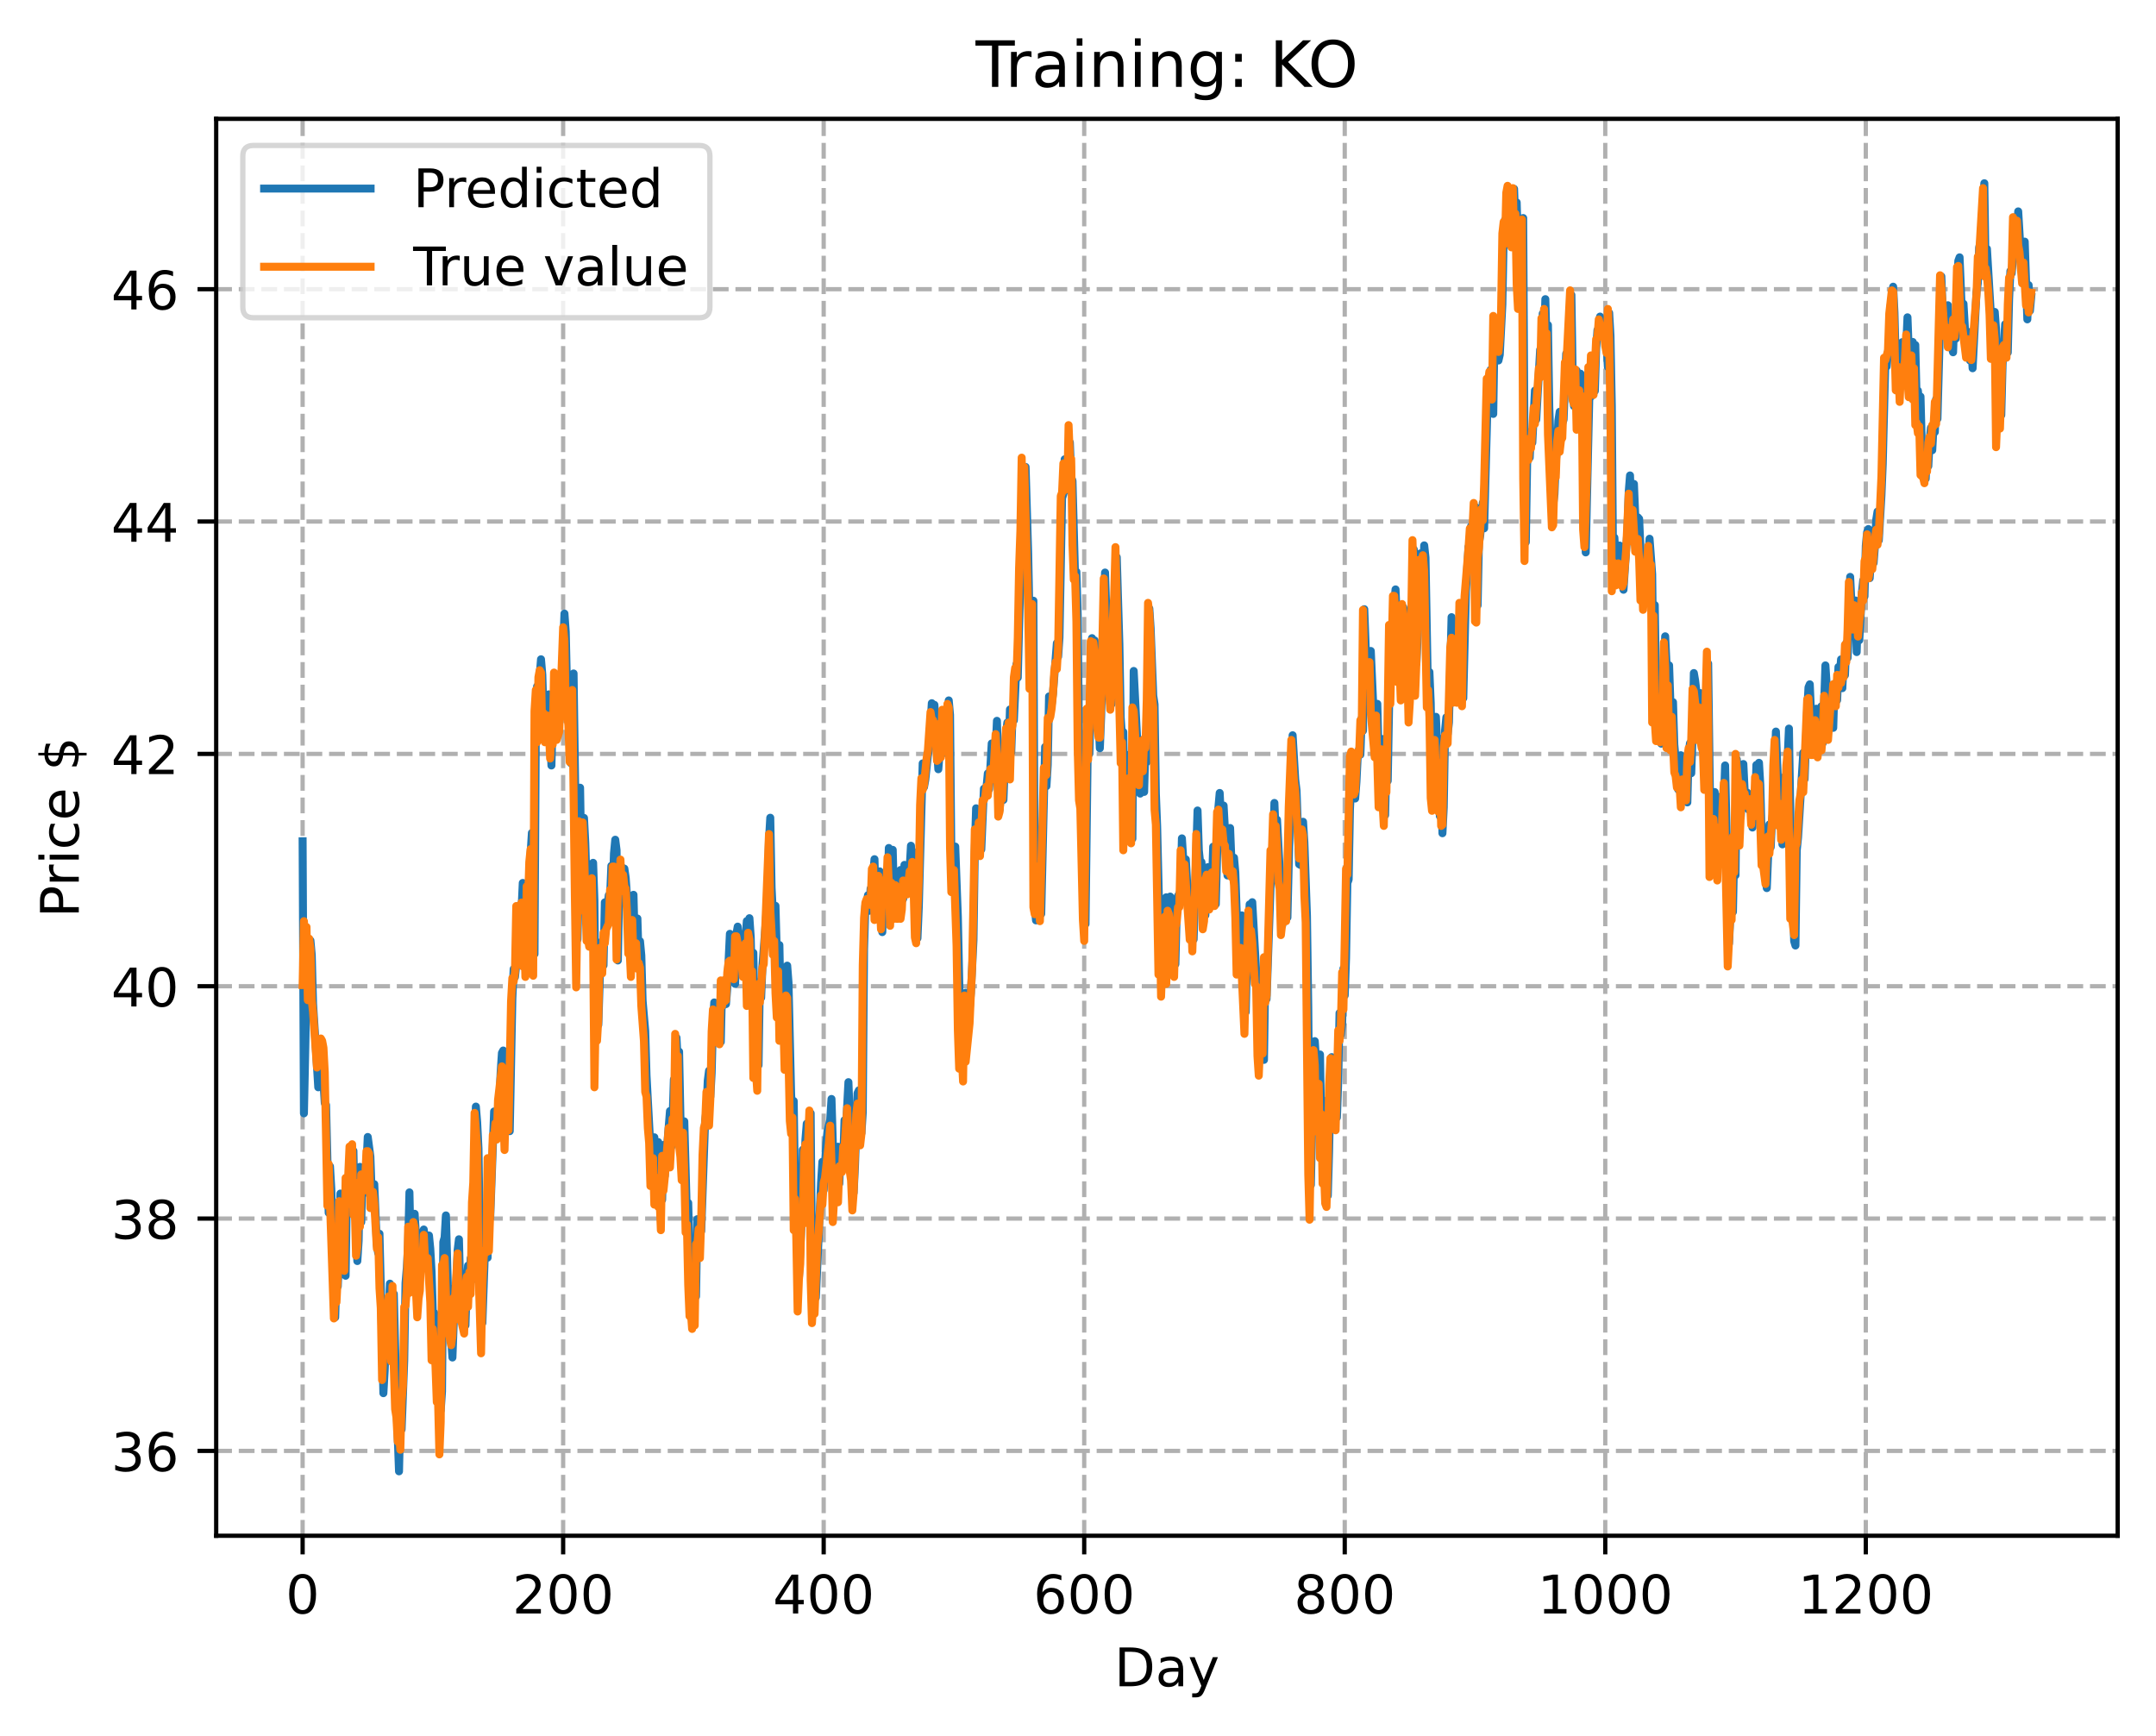 <?xml version="1.0" encoding="utf-8" standalone="no"?>
<!DOCTYPE svg PUBLIC "-//W3C//DTD SVG 1.1//EN"
  "http://www.w3.org/Graphics/SVG/1.1/DTD/svg11.dtd">
<!-- Created with matplotlib (https://matplotlib.org/) -->
<svg height="325.986pt" version="1.1" viewBox="0 0 404.923 325.986" width="404.923pt" xmlns="http://www.w3.org/2000/svg" xmlns:xlink="http://www.w3.org/1999/xlink">
 <defs>
  <style type="text/css">
*{stroke-linecap:butt;stroke-linejoin:round;}
  </style>
 </defs>
 <g id="figure_1">
  <g id="patch_1">
   <path d="M 0 325.986 
L 404.923 325.986 
L 404.923 0 
L 0 0 
z
" style="fill:#ffffff;"/>
  </g>
  <g id="axes_1">
   <g id="patch_2">
    <path d="M 40.603 288.43 
L 397.723 288.43 
L 397.723 22.318 
L 40.603 22.318 
z
" style="fill:#ffffff;"/>
   </g>
   <g id="matplotlib.axis_1">
    <g id="xtick_1">
     <g id="line2d_1">
      <path clip-path="url(#pc4a8a1cb34)" d="M 56.836 288.43 
L 56.836 22.318 
" style="fill:none;stroke:#b0b0b0;stroke-dasharray:2.96,1.28;stroke-dashoffset:0;stroke-width:0.8;"/>
     </g>
     <g id="line2d_2">
      <defs>
       <path d="M 0 0 
L 0 3.5 
" id="md1959db9ad" style="stroke:#000000;stroke-width:0.8;"/>
      </defs>
      <g>
       <use style="stroke:#000000;stroke-width:0.8;" x="56.836" xlink:href="#md1959db9ad" y="288.43"/>
      </g>
     </g>
     <g id="text_1">
      <!-- 0 -->
      <defs>
       <path d="M 31.781 66.406 
Q 24.172 66.406 20.328 58.906 
Q 16.5 51.422 16.5 36.375 
Q 16.5 21.391 20.328 13.891 
Q 24.172 6.391 31.781 6.391 
Q 39.453 6.391 43.281 13.891 
Q 47.125 21.391 47.125 36.375 
Q 47.125 51.422 43.281 58.906 
Q 39.453 66.406 31.781 66.406 
z
M 31.781 74.219 
Q 44.047 74.219 50.516 64.516 
Q 56.984 54.828 56.984 36.375 
Q 56.984 17.969 50.516 8.266 
Q 44.047 -1.422 31.781 -1.422 
Q 19.531 -1.422 13.062 8.266 
Q 6.594 17.969 6.594 36.375 
Q 6.594 54.828 13.062 64.516 
Q 19.531 74.219 31.781 74.219 
z
" id="DejaVuSans-48"/>
      </defs>
      <g transform="translate(53.655 303.029)scale(0.1 -0.1)">
       <use xlink:href="#DejaVuSans-48"/>
      </g>
     </g>
    </g>
    <g id="xtick_2">
     <g id="line2d_3">
      <path clip-path="url(#pc4a8a1cb34)" d="M 105.766 288.43 
L 105.766 22.318 
" style="fill:none;stroke:#b0b0b0;stroke-dasharray:2.96,1.28;stroke-dashoffset:0;stroke-width:0.8;"/>
     </g>
     <g id="line2d_4">
      <g>
       <use style="stroke:#000000;stroke-width:0.8;" x="105.766" xlink:href="#md1959db9ad" y="288.43"/>
      </g>
     </g>
     <g id="text_2">
      <!-- 200 -->
      <defs>
       <path d="M 19.188 8.297 
L 53.609 8.297 
L 53.609 0 
L 7.328 0 
L 7.328 8.297 
Q 12.938 14.109 22.625 23.891 
Q 32.328 33.688 34.812 36.531 
Q 39.547 41.844 41.422 45.531 
Q 43.312 49.219 43.312 52.781 
Q 43.312 58.594 39.234 62.25 
Q 35.156 65.922 28.609 65.922 
Q 23.969 65.922 18.812 64.312 
Q 13.672 62.703 7.812 59.422 
L 7.812 69.391 
Q 13.766 71.781 18.938 73 
Q 24.125 74.219 28.422 74.219 
Q 39.75 74.219 46.484 68.547 
Q 53.219 62.891 53.219 53.422 
Q 53.219 48.922 51.531 44.891 
Q 49.859 40.875 45.406 35.406 
Q 44.188 33.984 37.641 27.219 
Q 31.109 20.453 19.188 8.297 
z
" id="DejaVuSans-50"/>
      </defs>
      <g transform="translate(96.223 303.029)scale(0.1 -0.1)">
       <use xlink:href="#DejaVuSans-50"/>
       <use x="63.623" xlink:href="#DejaVuSans-48"/>
       <use x="127.246" xlink:href="#DejaVuSans-48"/>
      </g>
     </g>
    </g>
    <g id="xtick_3">
     <g id="line2d_5">
      <path clip-path="url(#pc4a8a1cb34)" d="M 154.697 288.43 
L 154.697 22.318 
" style="fill:none;stroke:#b0b0b0;stroke-dasharray:2.96,1.28;stroke-dashoffset:0;stroke-width:0.8;"/>
     </g>
     <g id="line2d_6">
      <g>
       <use style="stroke:#000000;stroke-width:0.8;" x="154.697" xlink:href="#md1959db9ad" y="288.43"/>
      </g>
     </g>
     <g id="text_3">
      <!-- 400 -->
      <defs>
       <path d="M 37.797 64.312 
L 12.891 25.391 
L 37.797 25.391 
z
M 35.203 72.906 
L 47.609 72.906 
L 47.609 25.391 
L 58.016 25.391 
L 58.016 17.188 
L 47.609 17.188 
L 47.609 0 
L 37.797 0 
L 37.797 17.188 
L 4.891 17.188 
L 4.891 26.703 
z
" id="DejaVuSans-52"/>
      </defs>
      <g transform="translate(145.153 303.029)scale(0.1 -0.1)">
       <use xlink:href="#DejaVuSans-52"/>
       <use x="63.623" xlink:href="#DejaVuSans-48"/>
       <use x="127.246" xlink:href="#DejaVuSans-48"/>
      </g>
     </g>
    </g>
    <g id="xtick_4">
     <g id="line2d_7">
      <path clip-path="url(#pc4a8a1cb34)" d="M 203.628 288.43 
L 203.628 22.318 
" style="fill:none;stroke:#b0b0b0;stroke-dasharray:2.96,1.28;stroke-dashoffset:0;stroke-width:0.8;"/>
     </g>
     <g id="line2d_8">
      <g>
       <use style="stroke:#000000;stroke-width:0.8;" x="203.628" xlink:href="#md1959db9ad" y="288.43"/>
      </g>
     </g>
     <g id="text_4">
      <!-- 600 -->
      <defs>
       <path d="M 33.016 40.375 
Q 26.375 40.375 22.484 35.828 
Q 18.609 31.297 18.609 23.391 
Q 18.609 15.531 22.484 10.953 
Q 26.375 6.391 33.016 6.391 
Q 39.656 6.391 43.531 10.953 
Q 47.406 15.531 47.406 23.391 
Q 47.406 31.297 43.531 35.828 
Q 39.656 40.375 33.016 40.375 
z
M 52.594 71.297 
L 52.594 62.312 
Q 48.875 64.062 45.094 64.984 
Q 41.312 65.922 37.594 65.922 
Q 27.828 65.922 22.672 59.328 
Q 17.531 52.734 16.797 39.406 
Q 19.672 43.656 24.016 45.922 
Q 28.375 48.188 33.594 48.188 
Q 44.578 48.188 50.953 41.516 
Q 57.328 34.859 57.328 23.391 
Q 57.328 12.156 50.688 5.359 
Q 44.047 -1.422 33.016 -1.422 
Q 20.359 -1.422 13.672 8.266 
Q 6.984 17.969 6.984 36.375 
Q 6.984 53.656 15.188 63.938 
Q 23.391 74.219 37.203 74.219 
Q 40.922 74.219 44.703 73.484 
Q 48.484 72.75 52.594 71.297 
z
" id="DejaVuSans-54"/>
      </defs>
      <g transform="translate(194.084 303.029)scale(0.1 -0.1)">
       <use xlink:href="#DejaVuSans-54"/>
       <use x="63.623" xlink:href="#DejaVuSans-48"/>
       <use x="127.246" xlink:href="#DejaVuSans-48"/>
      </g>
     </g>
    </g>
    <g id="xtick_5">
     <g id="line2d_9">
      <path clip-path="url(#pc4a8a1cb34)" d="M 252.558 288.43 
L 252.558 22.318 
" style="fill:none;stroke:#b0b0b0;stroke-dasharray:2.96,1.28;stroke-dashoffset:0;stroke-width:0.8;"/>
     </g>
     <g id="line2d_10">
      <g>
       <use style="stroke:#000000;stroke-width:0.8;" x="252.558" xlink:href="#md1959db9ad" y="288.43"/>
      </g>
     </g>
     <g id="text_5">
      <!-- 800 -->
      <defs>
       <path d="M 31.781 34.625 
Q 24.75 34.625 20.719 30.859 
Q 16.703 27.094 16.703 20.516 
Q 16.703 13.922 20.719 10.156 
Q 24.75 6.391 31.781 6.391 
Q 38.812 6.391 42.859 10.172 
Q 46.922 13.969 46.922 20.516 
Q 46.922 27.094 42.891 30.859 
Q 38.875 34.625 31.781 34.625 
z
M 21.922 38.812 
Q 15.578 40.375 12.031 44.719 
Q 8.5 49.078 8.5 55.328 
Q 8.5 64.062 14.719 69.141 
Q 20.953 74.219 31.781 74.219 
Q 42.672 74.219 48.875 69.141 
Q 55.078 64.062 55.078 55.328 
Q 55.078 49.078 51.531 44.719 
Q 48 40.375 41.703 38.812 
Q 48.828 37.156 52.797 32.312 
Q 56.781 27.484 56.781 20.516 
Q 56.781 9.906 50.312 4.234 
Q 43.844 -1.422 31.781 -1.422 
Q 19.734 -1.422 13.25 4.234 
Q 6.781 9.906 6.781 20.516 
Q 6.781 27.484 10.781 32.312 
Q 14.797 37.156 21.922 38.812 
z
M 18.312 54.391 
Q 18.312 48.734 21.844 45.562 
Q 25.391 42.391 31.781 42.391 
Q 38.141 42.391 41.719 45.562 
Q 45.312 48.734 45.312 54.391 
Q 45.312 60.062 41.719 63.234 
Q 38.141 66.406 31.781 66.406 
Q 25.391 66.406 21.844 63.234 
Q 18.312 60.062 18.312 54.391 
z
" id="DejaVuSans-56"/>
      </defs>
      <g transform="translate(243.015 303.029)scale(0.1 -0.1)">
       <use xlink:href="#DejaVuSans-56"/>
       <use x="63.623" xlink:href="#DejaVuSans-48"/>
       <use x="127.246" xlink:href="#DejaVuSans-48"/>
      </g>
     </g>
    </g>
    <g id="xtick_6">
     <g id="line2d_11">
      <path clip-path="url(#pc4a8a1cb34)" d="M 301.489 288.43 
L 301.489 22.318 
" style="fill:none;stroke:#b0b0b0;stroke-dasharray:2.96,1.28;stroke-dashoffset:0;stroke-width:0.8;"/>
     </g>
     <g id="line2d_12">
      <g>
       <use style="stroke:#000000;stroke-width:0.8;" x="301.489" xlink:href="#md1959db9ad" y="288.43"/>
      </g>
     </g>
     <g id="text_6">
      <!-- 1000 -->
      <defs>
       <path d="M 12.406 8.297 
L 28.516 8.297 
L 28.516 63.922 
L 10.984 60.406 
L 10.984 69.391 
L 28.422 72.906 
L 38.281 72.906 
L 38.281 8.297 
L 54.391 8.297 
L 54.391 0 
L 12.406 0 
z
" id="DejaVuSans-49"/>
      </defs>
      <g transform="translate(288.764 303.029)scale(0.1 -0.1)">
       <use xlink:href="#DejaVuSans-49"/>
       <use x="63.623" xlink:href="#DejaVuSans-48"/>
       <use x="127.246" xlink:href="#DejaVuSans-48"/>
       <use x="190.869" xlink:href="#DejaVuSans-48"/>
      </g>
     </g>
    </g>
    <g id="xtick_7">
     <g id="line2d_13">
      <path clip-path="url(#pc4a8a1cb34)" d="M 350.419 288.43 
L 350.419 22.318 
" style="fill:none;stroke:#b0b0b0;stroke-dasharray:2.96,1.28;stroke-dashoffset:0;stroke-width:0.8;"/>
     </g>
     <g id="line2d_14">
      <g>
       <use style="stroke:#000000;stroke-width:0.8;" x="350.419" xlink:href="#md1959db9ad" y="288.43"/>
      </g>
     </g>
     <g id="text_7">
      <!-- 1200 -->
      <g transform="translate(337.694 303.029)scale(0.1 -0.1)">
       <use xlink:href="#DejaVuSans-49"/>
       <use x="63.623" xlink:href="#DejaVuSans-50"/>
       <use x="127.246" xlink:href="#DejaVuSans-48"/>
       <use x="190.869" xlink:href="#DejaVuSans-48"/>
      </g>
     </g>
    </g>
    <g id="text_8">
     <!-- Day -->
     <defs>
      <path d="M 19.672 64.797 
L 19.672 8.109 
L 31.594 8.109 
Q 46.688 8.109 53.688 14.938 
Q 60.688 21.781 60.688 36.531 
Q 60.688 51.172 53.688 57.984 
Q 46.688 64.797 31.594 64.797 
z
M 9.812 72.906 
L 30.078 72.906 
Q 51.266 72.906 61.172 64.094 
Q 71.094 55.281 71.094 36.531 
Q 71.094 17.672 61.125 8.828 
Q 51.172 0 30.078 0 
L 9.812 0 
z
" id="DejaVuSans-68"/>
      <path d="M 34.281 27.484 
Q 23.391 27.484 19.188 25 
Q 14.984 22.516 14.984 16.5 
Q 14.984 11.719 18.141 8.906 
Q 21.297 6.109 26.703 6.109 
Q 34.188 6.109 38.703 11.406 
Q 43.219 16.703 43.219 25.484 
L 43.219 27.484 
z
M 52.203 31.203 
L 52.203 0 
L 43.219 0 
L 43.219 8.297 
Q 40.141 3.328 35.547 0.953 
Q 30.953 -1.422 24.312 -1.422 
Q 15.922 -1.422 10.953 3.297 
Q 6 8.016 6 15.922 
Q 6 25.141 12.172 29.828 
Q 18.359 34.516 30.609 34.516 
L 43.219 34.516 
L 43.219 35.406 
Q 43.219 41.609 39.141 45 
Q 35.062 48.391 27.688 48.391 
Q 23 48.391 18.547 47.266 
Q 14.109 46.141 10.016 43.891 
L 10.016 52.203 
Q 14.938 54.109 19.578 55.047 
Q 24.219 56 28.609 56 
Q 40.484 56 46.344 49.844 
Q 52.203 43.703 52.203 31.203 
z
" id="DejaVuSans-97"/>
      <path d="M 32.172 -5.078 
Q 28.375 -14.844 24.75 -17.812 
Q 21.141 -20.797 15.094 -20.797 
L 7.906 -20.797 
L 7.906 -13.281 
L 13.188 -13.281 
Q 16.891 -13.281 18.938 -11.516 
Q 21 -9.766 23.484 -3.219 
L 25.094 0.875 
L 2.984 54.688 
L 12.5 54.688 
L 29.594 11.922 
L 46.688 54.688 
L 56.203 54.688 
z
" id="DejaVuSans-121"/>
     </defs>
     <g transform="translate(209.29 316.707)scale(0.1 -0.1)">
      <use xlink:href="#DejaVuSans-68"/>
      <use x="77.002" xlink:href="#DejaVuSans-97"/>
      <use x="138.281" xlink:href="#DejaVuSans-121"/>
     </g>
    </g>
   </g>
   <g id="matplotlib.axis_2">
    <g id="ytick_1">
     <g id="line2d_15">
      <path clip-path="url(#pc4a8a1cb34)" d="M 40.603 272.5 
L 397.723 272.5 
" style="fill:none;stroke:#b0b0b0;stroke-dasharray:2.96,1.28;stroke-dashoffset:0;stroke-width:0.8;"/>
     </g>
     <g id="line2d_16">
      <defs>
       <path d="M 0 0 
L -3.5 0 
" id="mf4f7592dc4" style="stroke:#000000;stroke-width:0.8;"/>
      </defs>
      <g>
       <use style="stroke:#000000;stroke-width:0.8;" x="40.603" xlink:href="#mf4f7592dc4" y="272.5"/>
      </g>
     </g>
     <g id="text_9">
      <!-- 36 -->
      <defs>
       <path d="M 40.578 39.312 
Q 47.656 37.797 51.625 33 
Q 55.609 28.219 55.609 21.188 
Q 55.609 10.406 48.188 4.484 
Q 40.766 -1.422 27.094 -1.422 
Q 22.516 -1.422 17.656 -0.516 
Q 12.797 0.391 7.625 2.203 
L 7.625 11.719 
Q 11.719 9.328 16.594 8.109 
Q 21.484 6.891 26.812 6.891 
Q 36.078 6.891 40.938 10.547 
Q 45.797 14.203 45.797 21.188 
Q 45.797 27.641 41.281 31.266 
Q 36.766 34.906 28.719 34.906 
L 20.219 34.906 
L 20.219 43.016 
L 29.109 43.016 
Q 36.375 43.016 40.234 45.922 
Q 44.094 48.828 44.094 54.297 
Q 44.094 59.906 40.109 62.906 
Q 36.141 65.922 28.719 65.922 
Q 24.656 65.922 20.016 65.031 
Q 15.375 64.156 9.812 62.312 
L 9.812 71.094 
Q 15.438 72.656 20.344 73.438 
Q 25.25 74.219 29.594 74.219 
Q 40.828 74.219 47.359 69.109 
Q 53.906 64.016 53.906 55.328 
Q 53.906 49.266 50.438 45.094 
Q 46.969 40.922 40.578 39.312 
z
" id="DejaVuSans-51"/>
      </defs>
      <g transform="translate(20.878 276.299)scale(0.1 -0.1)">
       <use xlink:href="#DejaVuSans-51"/>
       <use x="63.623" xlink:href="#DejaVuSans-54"/>
      </g>
     </g>
    </g>
    <g id="ytick_2">
     <g id="line2d_17">
      <path clip-path="url(#pc4a8a1cb34)" d="M 40.603 228.863 
L 397.723 228.863 
" style="fill:none;stroke:#b0b0b0;stroke-dasharray:2.96,1.28;stroke-dashoffset:0;stroke-width:0.8;"/>
     </g>
     <g id="line2d_18">
      <g>
       <use style="stroke:#000000;stroke-width:0.8;" x="40.603" xlink:href="#mf4f7592dc4" y="228.863"/>
      </g>
     </g>
     <g id="text_10">
      <!-- 38 -->
      <g transform="translate(20.878 232.662)scale(0.1 -0.1)">
       <use xlink:href="#DejaVuSans-51"/>
       <use x="63.623" xlink:href="#DejaVuSans-56"/>
      </g>
     </g>
    </g>
    <g id="ytick_3">
     <g id="line2d_19">
      <path clip-path="url(#pc4a8a1cb34)" d="M 40.603 185.226 
L 397.723 185.226 
" style="fill:none;stroke:#b0b0b0;stroke-dasharray:2.96,1.28;stroke-dashoffset:0;stroke-width:0.8;"/>
     </g>
     <g id="line2d_20">
      <g>
       <use style="stroke:#000000;stroke-width:0.8;" x="40.603" xlink:href="#mf4f7592dc4" y="185.226"/>
      </g>
     </g>
     <g id="text_11">
      <!-- 40 -->
      <g transform="translate(20.878 189.025)scale(0.1 -0.1)">
       <use xlink:href="#DejaVuSans-52"/>
       <use x="63.623" xlink:href="#DejaVuSans-48"/>
      </g>
     </g>
    </g>
    <g id="ytick_4">
     <g id="line2d_21">
      <path clip-path="url(#pc4a8a1cb34)" d="M 40.603 141.589 
L 397.723 141.589 
" style="fill:none;stroke:#b0b0b0;stroke-dasharray:2.96,1.28;stroke-dashoffset:0;stroke-width:0.8;"/>
     </g>
     <g id="line2d_22">
      <g>
       <use style="stroke:#000000;stroke-width:0.8;" x="40.603" xlink:href="#mf4f7592dc4" y="141.589"/>
      </g>
     </g>
     <g id="text_12">
      <!-- 42 -->
      <g transform="translate(20.878 145.388)scale(0.1 -0.1)">
       <use xlink:href="#DejaVuSans-52"/>
       <use x="63.623" xlink:href="#DejaVuSans-50"/>
      </g>
     </g>
    </g>
    <g id="ytick_5">
     <g id="line2d_23">
      <path clip-path="url(#pc4a8a1cb34)" d="M 40.603 97.952 
L 397.723 97.952 
" style="fill:none;stroke:#b0b0b0;stroke-dasharray:2.96,1.28;stroke-dashoffset:0;stroke-width:0.8;"/>
     </g>
     <g id="line2d_24">
      <g>
       <use style="stroke:#000000;stroke-width:0.8;" x="40.603" xlink:href="#mf4f7592dc4" y="97.952"/>
      </g>
     </g>
     <g id="text_13">
      <!-- 44 -->
      <g transform="translate(20.878 101.751)scale(0.1 -0.1)">
       <use xlink:href="#DejaVuSans-52"/>
       <use x="63.623" xlink:href="#DejaVuSans-52"/>
      </g>
     </g>
    </g>
    <g id="ytick_6">
     <g id="line2d_25">
      <path clip-path="url(#pc4a8a1cb34)" d="M 40.603 54.315 
L 397.723 54.315 
" style="fill:none;stroke:#b0b0b0;stroke-dasharray:2.96,1.28;stroke-dashoffset:0;stroke-width:0.8;"/>
     </g>
     <g id="line2d_26">
      <g>
       <use style="stroke:#000000;stroke-width:0.8;" x="40.603" xlink:href="#mf4f7592dc4" y="54.315"/>
      </g>
     </g>
     <g id="text_14">
      <!-- 46 -->
      <g transform="translate(20.878 58.114)scale(0.1 -0.1)">
       <use xlink:href="#DejaVuSans-52"/>
       <use x="63.623" xlink:href="#DejaVuSans-54"/>
      </g>
     </g>
    </g>
    <g id="text_15">
     <!-- Price $ -->
     <defs>
      <path d="M 19.672 64.797 
L 19.672 37.406 
L 32.078 37.406 
Q 38.969 37.406 42.719 40.969 
Q 46.484 44.531 46.484 51.125 
Q 46.484 57.672 42.719 61.234 
Q 38.969 64.797 32.078 64.797 
z
M 9.812 72.906 
L 32.078 72.906 
Q 44.344 72.906 50.609 67.359 
Q 56.891 61.812 56.891 51.125 
Q 56.891 40.328 50.609 34.812 
Q 44.344 29.297 32.078 29.297 
L 19.672 29.297 
L 19.672 0 
L 9.812 0 
z
" id="DejaVuSans-80"/>
      <path d="M 41.109 46.297 
Q 39.594 47.172 37.812 47.578 
Q 36.031 48 33.891 48 
Q 26.266 48 22.188 43.047 
Q 18.109 38.094 18.109 28.812 
L 18.109 0 
L 9.078 0 
L 9.078 54.688 
L 18.109 54.688 
L 18.109 46.188 
Q 20.953 51.172 25.484 53.578 
Q 30.031 56 36.531 56 
Q 37.453 56 38.578 55.875 
Q 39.703 55.766 41.062 55.516 
z
" id="DejaVuSans-114"/>
      <path d="M 9.422 54.688 
L 18.406 54.688 
L 18.406 0 
L 9.422 0 
z
M 9.422 75.984 
L 18.406 75.984 
L 18.406 64.594 
L 9.422 64.594 
z
" id="DejaVuSans-105"/>
      <path d="M 48.781 52.594 
L 48.781 44.188 
Q 44.969 46.297 41.141 47.344 
Q 37.312 48.391 33.406 48.391 
Q 24.656 48.391 19.812 42.844 
Q 14.984 37.312 14.984 27.297 
Q 14.984 17.281 19.812 11.734 
Q 24.656 6.203 33.406 6.203 
Q 37.312 6.203 41.141 7.25 
Q 44.969 8.297 48.781 10.406 
L 48.781 2.094 
Q 45.016 0.344 40.984 -0.531 
Q 36.969 -1.422 32.422 -1.422 
Q 20.062 -1.422 12.781 6.344 
Q 5.516 14.109 5.516 27.297 
Q 5.516 40.672 12.859 48.328 
Q 20.219 56 33.016 56 
Q 37.156 56 41.109 55.141 
Q 45.062 54.297 48.781 52.594 
z
" id="DejaVuSans-99"/>
      <path d="M 56.203 29.594 
L 56.203 25.203 
L 14.891 25.203 
Q 15.484 15.922 20.484 11.062 
Q 25.484 6.203 34.422 6.203 
Q 39.594 6.203 44.453 7.469 
Q 49.312 8.734 54.109 11.281 
L 54.109 2.781 
Q 49.266 0.734 44.188 -0.344 
Q 39.109 -1.422 33.891 -1.422 
Q 20.797 -1.422 13.156 6.188 
Q 5.516 13.812 5.516 26.812 
Q 5.516 40.234 12.766 48.109 
Q 20.016 56 32.328 56 
Q 43.359 56 49.781 48.891 
Q 56.203 41.797 56.203 29.594 
z
M 47.219 32.234 
Q 47.125 39.594 43.094 43.984 
Q 39.062 48.391 32.422 48.391 
Q 24.906 48.391 20.391 44.141 
Q 15.875 39.891 15.188 32.172 
z
" id="DejaVuSans-101"/>
      <path id="DejaVuSans-32"/>
      <path d="M 33.797 -14.703 
L 28.906 -14.703 
L 28.859 0 
Q 23.734 0.094 18.609 1.188 
Q 13.484 2.297 8.297 4.5 
L 8.297 13.281 
Q 13.281 10.156 18.375 8.562 
Q 23.484 6.984 28.906 6.938 
L 28.906 29.203 
Q 18.109 30.953 13.203 35.156 
Q 8.297 39.359 8.297 46.688 
Q 8.297 54.641 13.625 59.219 
Q 18.953 63.812 28.906 64.5 
L 28.906 75.984 
L 33.797 75.984 
L 33.797 64.656 
Q 38.328 64.453 42.578 63.688 
Q 46.828 62.938 50.875 61.625 
L 50.875 53.078 
Q 46.828 55.125 42.547 56.25 
Q 38.281 57.375 33.797 57.562 
L 33.797 36.719 
Q 44.875 35.016 50.094 30.609 
Q 55.328 26.219 55.328 18.609 
Q 55.328 10.359 49.781 5.594 
Q 44.234 0.828 33.797 0.094 
z
M 28.906 37.594 
L 28.906 57.625 
Q 23.25 56.984 20.266 54.391 
Q 17.281 51.812 17.281 47.516 
Q 17.281 43.312 20.031 40.969 
Q 22.797 38.625 28.906 37.594 
z
M 33.797 28.219 
L 33.797 7.078 
Q 39.984 7.906 43.141 10.594 
Q 46.297 13.281 46.297 17.672 
Q 46.297 21.969 43.281 24.5 
Q 40.281 27.047 33.797 28.219 
z
" id="DejaVuSans-36"/>
     </defs>
     <g transform="translate(14.798 172.342)rotate(-90)scale(0.1 -0.1)">
      <use xlink:href="#DejaVuSans-80"/>
      <use x="58.553" xlink:href="#DejaVuSans-114"/>
      <use x="99.666" xlink:href="#DejaVuSans-105"/>
      <use x="127.449" xlink:href="#DejaVuSans-99"/>
      <use x="182.43" xlink:href="#DejaVuSans-101"/>
      <use x="243.953" xlink:href="#DejaVuSans-32"/>
      <use x="275.74" xlink:href="#DejaVuSans-36"/>
     </g>
    </g>
   </g>
   <g id="line2d_27">
    <path clip-path="url(#pc4a8a1cb34)" d="M 56.836 158.004 
L 57.081 209.101 
L 57.57 185.664 
L 57.814 178.043 
L 58.059 188.549 
L 58.304 176.642 
L 58.548 179.335 
L 58.793 188.447 
L 59.282 196.169 
L 59.772 204.206 
L 60.016 197.867 
L 60.506 201.733 
L 60.75 203.261 
L 60.995 207.168 
L 61.24 207.544 
L 61.729 227.773 
L 61.974 219.062 
L 62.218 223.222 
L 62.952 247.409 
L 63.197 239.773 
L 63.441 241.586 
L 63.686 235.761 
L 63.931 224.166 
L 64.175 229.717 
L 64.42 239.075 
L 64.665 236.394 
L 64.909 239.603 
L 65.154 223.577 
L 65.399 226.332 
L 65.643 225.593 
L 65.888 217.259 
L 66.133 221.706 
L 66.377 216.152 
L 66.622 228.093 
L 66.867 229.218 
L 67.111 236.842 
L 67.356 233.016 
L 67.601 219.156 
L 67.845 229.53 
L 68.09 220.088 
L 68.335 219.776 
L 68.579 224.019 
L 69.069 213.538 
L 69.558 217.199 
L 69.802 224.116 
L 70.047 225.645 
L 70.292 222.406 
L 70.781 233.773 
L 71.026 235.327 
L 71.27 231.712 
L 72.004 261.659 
L 72.249 257.435 
L 72.494 251.267 
L 72.738 253.747 
L 73.228 241.086 
L 73.717 255.561 
L 73.962 243.01 
L 74.451 263.135 
L 74.94 276.334 
L 75.185 265.566 
L 75.429 268.455 
L 75.919 255.459 
L 76.163 240.994 
L 76.408 238.093 
L 76.653 233.716 
L 76.897 223.944 
L 77.142 235.385 
L 77.387 232.917 
L 77.631 233.864 
L 77.876 227.968 
L 78.365 235.935 
L 78.61 242.665 
L 79.099 234.739 
L 79.344 231.708 
L 79.589 230.919 
L 80.323 236.468 
L 80.567 232.043 
L 80.812 234.539 
L 81.056 238.897 
L 81.301 246.904 
L 81.546 246.566 
L 81.79 249.833 
L 82.28 259.503 
L 82.524 256.857 
L 82.769 264.915 
L 83.014 261.328 
L 83.258 233.268 
L 83.503 232.409 
L 83.748 228.271 
L 84.237 246.184 
L 84.482 247.778 
L 84.971 254.958 
L 85.46 241.984 
L 85.705 241.137 
L 85.95 234.797 
L 86.194 232.75 
L 86.439 242.339 
L 86.684 241.807 
L 86.928 243.368 
L 87.173 247.441 
L 87.417 248.927 
L 87.662 241.631 
L 87.907 237.697 
L 88.151 243.142 
L 88.396 236.308 
L 88.641 240.414 
L 88.885 225.607 
L 89.13 219.56 
L 89.375 207.831 
L 89.619 210.794 
L 89.864 215.736 
L 90.109 233.271 
L 90.353 239.085 
L 90.598 248.466 
L 91.087 234.618 
L 91.332 231.858 
L 91.577 236.207 
L 91.821 219.311 
L 92.066 228.734 
L 92.8 208.745 
L 93.044 212.404 
L 93.289 210.13 
L 93.534 212.381 
L 94.023 201.457 
L 94.268 197.76 
L 94.512 197.305 
L 95.002 212.028 
L 95.246 203.81 
L 95.491 210.764 
L 95.736 212.445 
L 96.225 187.593 
L 96.47 182.001 
L 96.714 183.504 
L 96.959 181.167 
L 97.204 170.182 
L 97.448 180.103 
L 97.693 172.795 
L 97.938 171.136 
L 98.182 165.828 
L 98.427 175.134 
L 98.672 170.387 
L 98.916 178.792 
L 99.161 167.221 
L 99.405 169.663 
L 99.65 160.315 
L 99.895 156.429 
L 100.139 163.488 
L 100.384 179.182 
L 100.629 137.053 
L 100.873 128.911 
L 101.118 138.985 
L 101.363 126.871 
L 101.607 123.822 
L 101.852 126.72 
L 102.097 134.46 
L 102.341 130.782 
L 102.586 135.334 
L 102.831 134.029 
L 103.075 130.41 
L 103.565 143.768 
L 103.809 134.395 
L 104.054 139.022 
L 104.299 127.081 
L 104.543 131.299 
L 104.788 137.964 
L 105.277 132.283 
L 105.522 128.608 
L 106.011 115.243 
L 106.256 118.679 
L 106.5 129.741 
L 106.745 130.865 
L 106.99 134.217 
L 107.234 143.341 
L 107.479 138.255 
L 107.724 126.487 
L 108.213 161.254 
L 108.458 176.431 
L 108.702 165.931 
L 108.947 147.941 
L 109.192 163.054 
L 109.436 167.526 
L 109.681 153.616 
L 109.926 158.326 
L 110.415 174.426 
L 110.66 172.186 
L 110.904 174.453 
L 111.393 162.05 
L 111.638 169.076 
L 111.883 193.998 
L 112.127 183.999 
L 112.372 192.484 
L 112.861 176.967 
L 113.106 178.178 
L 113.351 181.299 
L 113.595 169.471 
L 113.84 171.537 
L 114.085 170.313 
L 114.329 168.144 
L 114.574 168.482 
L 114.819 162.619 
L 115.063 167.809 
L 115.308 160.297 
L 115.553 157.711 
L 115.797 159.66 
L 116.042 180.387 
L 116.287 167.264 
L 116.531 167.034 
L 116.776 162.849 
L 117.02 166.753 
L 117.265 163.139 
L 117.51 164.83 
L 117.754 168.312 
L 118.244 179.327 
L 118.488 173.519 
L 118.733 178.15 
L 118.978 168.057 
L 119.222 177.974 
L 119.712 172.505 
L 119.956 180.442 
L 120.201 176.772 
L 120.446 179.432 
L 120.69 187.954 
L 121.18 193.597 
L 121.424 201.999 
L 122.403 220.224 
L 122.648 218.425 
L 122.892 213.598 
L 123.137 220.879 
L 123.381 220.604 
L 123.626 214.497 
L 123.871 221.49 
L 124.115 219.292 
L 124.36 225.326 
L 124.605 215.036 
L 124.849 220.872 
L 125.828 208.662 
L 126.073 215.41 
L 126.317 210.268 
L 126.562 202.734 
L 126.807 207.495 
L 127.051 194.885 
L 127.296 199.523 
L 127.541 197.506 
L 127.785 209.585 
L 128.275 217.272 
L 128.519 210.61 
L 129.008 228.394 
L 129.253 225.913 
L 129.742 244.292 
L 129.987 240.697 
L 130.232 245.909 
L 130.476 240.598 
L 130.721 243.482 
L 130.966 228.976 
L 131.21 230.768 
L 131.455 229.101 
L 131.7 231.206 
L 132.434 210.403 
L 132.678 208.66 
L 132.923 202.984 
L 133.168 201.09 
L 133.412 205.982 
L 133.657 201.494 
L 133.902 191.982 
L 134.146 188.272 
L 134.391 192.882 
L 134.636 193.725 
L 134.88 189.539 
L 135.369 195.688 
L 135.614 185.316 
L 135.859 188.82 
L 136.103 184.128 
L 136.348 188.581 
L 136.593 185.527 
L 137.082 175.383 
L 137.327 175.719 
L 138.061 184.784 
L 138.305 175.433 
L 138.55 174.03 
L 139.284 181.567 
L 139.529 177.522 
L 139.773 182.572 
L 140.018 176.364 
L 140.263 172.98 
L 140.507 183.611 
L 140.752 172.45 
L 140.996 176.006 
L 141.241 187.326 
L 141.486 178.95 
L 141.73 192.578 
L 141.975 192.315 
L 142.22 189.947 
L 142.464 200.063 
L 142.709 184.388 
L 142.954 187.379 
L 143.198 181.425 
L 144.177 168.462 
L 144.422 157.743 
L 144.666 153.582 
L 144.911 166.721 
L 145.4 176.639 
L 145.645 170.125 
L 146.134 187.633 
L 146.379 177.485 
L 146.624 190.086 
L 146.868 184.899 
L 147.113 183.242 
L 147.357 186.816 
L 147.602 194.932 
L 147.847 181.36 
L 148.091 184.543 
L 148.581 205.483 
L 148.825 210.302 
L 149.07 206.783 
L 149.315 224.049 
L 149.559 219.148 
L 150.049 239.825 
L 150.538 229.677 
L 150.783 215.938 
L 151.027 221.04 
L 151.272 213.986 
L 151.517 211.038 
L 151.761 214.804 
L 152.006 212.82 
L 152.251 209.086 
L 152.495 237.073 
L 152.74 245.95 
L 152.984 242.104 
L 153.229 243.694 
L 154.208 222.129 
L 154.452 218.2 
L 154.697 223.531 
L 155.186 214.6 
L 155.431 212.327 
L 155.92 210.362 
L 156.165 206.4 
L 156.654 222.638 
L 156.899 217.217 
L 157.144 216.491 
L 157.388 215.373 
L 157.633 222.303 
L 157.878 216.236 
L 158.122 215.994 
L 158.367 218.076 
L 158.612 210.389 
L 158.856 212.459 
L 159.345 203.243 
L 159.835 216.444 
L 160.079 218.972 
L 160.324 224.013 
L 160.569 219.148 
L 161.058 205.312 
L 161.303 204.785 
L 161.792 212.789 
L 162.037 208.944 
L 162.281 178.231 
L 162.526 170.146 
L 162.771 169.947 
L 163.015 168.13 
L 163.26 171.056 
L 163.505 166.911 
L 163.749 166.905 
L 164.239 161.369 
L 164.483 170.552 
L 164.728 164.455 
L 164.972 169.36 
L 165.217 163.656 
L 165.706 175.061 
L 165.951 164.695 
L 166.196 168.602 
L 166.44 165.647 
L 166.685 169.665 
L 166.93 159.261 
L 167.419 172.301 
L 167.664 159.613 
L 167.908 169.328 
L 168.153 172.074 
L 168.398 165.634 
L 168.642 170.68 
L 169.132 163.396 
L 169.376 169.159 
L 169.621 168.821 
L 169.866 162.44 
L 170.11 167.266 
L 170.355 162.904 
L 170.6 165.162 
L 170.844 163.134 
L 171.089 158.841 
L 171.333 164.63 
L 171.578 160.018 
L 171.823 164.372 
L 172.067 174.436 
L 172.312 176.211 
L 172.557 170.428 
L 173.291 143.379 
L 173.535 147.836 
L 173.78 146.49 
L 174.269 141.861 
L 174.514 140.505 
L 175.003 132.07 
L 175.248 135.002 
L 175.493 132.377 
L 176.227 144.471 
L 176.471 141.4 
L 176.716 135.54 
L 176.96 141.577 
L 177.205 133.64 
L 177.45 137.012 
L 177.694 133.59 
L 177.939 139.231 
L 178.184 131.547 
L 178.428 134.273 
L 178.673 160.703 
L 178.918 167.075 
L 179.162 161.718 
L 179.407 158.996 
L 179.896 172.217 
L 180.386 194.942 
L 180.63 196.342 
L 180.875 193.677 
L 181.12 199.367 
L 181.364 186.454 
L 181.609 194.603 
L 182.098 189.409 
L 182.343 186.523 
L 182.832 176.526 
L 183.077 159.894 
L 183.321 151.81 
L 183.811 158.271 
L 184.055 153.463 
L 184.3 159.538 
L 184.789 148.138 
L 185.034 148.332 
L 185.279 147.845 
L 185.523 145.261 
L 185.768 148.222 
L 186.257 139.632 
L 186.747 146.501 
L 187.236 135.379 
L 187.725 152.101 
L 188.215 146.778 
L 188.459 150.232 
L 188.948 137.68 
L 189.193 135.705 
L 189.438 140.753 
L 189.682 133.244 
L 189.927 141.274 
L 190.172 134.125 
L 190.416 135.302 
L 190.906 124.747 
L 191.15 127.262 
L 192.129 88.93 
L 192.374 96.675 
L 192.618 87.698 
L 193.108 104.096 
L 193.597 128.644 
L 194.086 112.822 
L 194.331 169.988 
L 194.575 172.858 
L 194.82 162.122 
L 195.065 160.037 
L 195.309 168.704 
L 195.554 171.639 
L 196.288 140.284 
L 196.533 147.652 
L 196.777 143.643 
L 197.022 130.797 
L 197.267 133.137 
L 197.511 132.287 
L 197.756 130.291 
L 198.49 120.794 
L 198.735 123.323 
L 198.979 119.736 
L 199.469 93.554 
L 199.713 92.791 
L 199.958 86.262 
L 200.203 91.394 
L 200.447 88.329 
L 200.692 92.064 
L 200.936 83.102 
L 201.181 89.685 
L 201.426 90.283 
L 201.915 108.523 
L 202.16 107.375 
L 202.404 115.529 
L 202.649 139.823 
L 203.138 149.428 
L 203.628 166.93 
L 203.872 173.55 
L 204.362 134.466 
L 204.606 141.557 
L 205.096 119.852 
L 205.34 122.342 
L 205.585 120.287 
L 206.319 135.475 
L 206.563 140.532 
L 206.808 134.599 
L 207.542 107.531 
L 208.031 123.665 
L 208.276 124.512 
L 208.521 132.156 
L 208.765 132.221 
L 209.01 127.577 
L 209.255 115.553 
L 209.499 111.903 
L 209.744 104.658 
L 210.233 120.989 
L 210.478 134.762 
L 210.723 138.361 
L 210.967 137.467 
L 211.212 153.031 
L 211.701 145.11 
L 212.191 141.705 
L 212.68 157.507 
L 212.924 126.015 
L 213.903 145.412 
L 214.148 149.047 
L 214.392 142.041 
L 214.882 148.733 
L 215.126 140.167 
L 215.371 143.131 
L 215.616 132.6 
L 215.86 114.305 
L 216.105 118.044 
L 216.594 130.65 
L 216.839 132.296 
L 217.084 149.036 
L 217.328 155.24 
L 217.818 175.745 
L 218.062 169.412 
L 218.307 182.072 
L 218.796 169.322 
L 219.041 168.518 
L 219.285 179.655 
L 219.53 168.843 
L 219.775 168.39 
L 220.019 170.344 
L 220.264 170.739 
L 220.509 174.36 
L 220.753 181.073 
L 220.998 171.402 
L 221.243 168.272 
L 221.732 167.425 
L 221.977 157.455 
L 222.466 165.064 
L 222.711 161.399 
L 223.445 174.609 
L 223.689 173.626 
L 223.934 169.114 
L 224.179 176.427 
L 224.912 152.221 
L 225.157 159.737 
L 225.402 162.054 
L 225.646 161.906 
L 225.891 165.318 
L 226.136 171.388 
L 226.38 171.9 
L 226.625 165.052 
L 226.87 162.858 
L 227.359 168.722 
L 227.604 166.643 
L 227.848 159.02 
L 228.093 162.992 
L 228.338 169.815 
L 228.827 151.689 
L 229.072 148.927 
L 229.316 154.031 
L 229.561 155.903 
L 229.806 151.294 
L 230.539 164.423 
L 231.029 155.513 
L 231.273 161.66 
L 231.518 162.073 
L 231.763 161.089 
L 232.007 163.826 
L 232.497 178.332 
L 232.741 177.498 
L 232.986 175.531 
L 233.231 171.922 
L 233.475 179.635 
L 233.72 182.885 
L 233.965 190.068 
L 234.209 179.86 
L 234.699 169.848 
L 234.943 175.942 
L 235.188 169.443 
L 235.922 182.501 
L 236.167 182.649 
L 236.411 192.85 
L 236.656 197.945 
L 236.9 192.777 
L 237.145 194.137 
L 237.39 199.059 
L 237.634 182.768 
L 237.879 187.636 
L 238.858 159.825 
L 239.102 160.606 
L 239.347 150.805 
L 239.592 156.687 
L 239.836 153.955 
L 240.57 167.606 
L 240.815 173.786 
L 241.06 171.393 
L 241.304 170.457 
L 241.549 168.014 
L 241.794 172.322 
L 242.283 152.05 
L 242.772 138.092 
L 243.261 146.433 
L 243.506 148.44 
L 243.995 162.309 
L 244.24 162.452 
L 244.729 154.341 
L 244.974 158.154 
L 245.463 172.054 
L 245.708 189.24 
L 245.953 218.319 
L 246.197 222.546 
L 246.687 199.149 
L 246.931 195.538 
L 247.176 199.232 
L 247.421 210.739 
L 247.91 198.043 
L 248.155 212.222 
L 248.399 206.595 
L 248.644 215.709 
L 248.888 212.01 
L 249.133 220.965 
L 249.378 224.563 
L 249.622 216.129 
L 249.867 203.746 
L 250.112 198.541 
L 250.356 208.967 
L 250.601 200.161 
L 250.846 209.469 
L 251.09 209.86 
L 251.335 203.058 
L 251.58 190.267 
L 251.824 194.309 
L 252.069 192.329 
L 252.314 181.897 
L 252.558 186.949 
L 252.803 179.932 
L 253.048 165.84 
L 253.292 165.202 
L 253.537 152.001 
L 254.026 141.805 
L 254.271 143.792 
L 254.515 149.973 
L 254.76 146.818 
L 255.005 141.82 
L 255.249 140.725 
L 255.494 141.742 
L 255.739 134.887 
L 255.983 137.246 
L 256.228 114.418 
L 256.717 127.556 
L 256.962 125.293 
L 257.207 124.542 
L 257.451 122.259 
L 257.941 133.085 
L 258.185 134.992 
L 258.43 138.832 
L 258.675 132.192 
L 259.164 151.256 
L 259.653 138.801 
L 259.898 148.163 
L 260.143 153.091 
L 260.387 142.884 
L 260.632 146.656 
L 261.121 119.734 
L 261.366 127.648 
L 261.855 113.327 
L 262.1 110.699 
L 262.344 116.575 
L 262.589 125.85 
L 262.834 119.152 
L 263.323 129.856 
L 263.568 114.089 
L 263.812 115.905 
L 264.302 126.56 
L 264.546 121.698 
L 264.791 130.834 
L 265.036 129.853 
L 265.525 103.182 
L 265.77 111.181 
L 266.014 124.624 
L 266.259 119.294 
L 266.748 103.94 
L 266.993 109.165 
L 267.237 110.16 
L 267.482 102.429 
L 267.727 104.726 
L 268.216 131.706 
L 268.461 126.206 
L 268.705 132.007 
L 268.95 148.438 
L 269.195 149.881 
L 269.439 147.927 
L 269.684 134.63 
L 269.929 140.326 
L 270.173 138.652 
L 270.418 153.267 
L 270.663 143.03 
L 270.907 156.493 
L 271.152 151.644 
L 271.397 137.198 
L 271.641 134.726 
L 271.886 137.878 
L 272.131 135.67 
L 272.62 115.912 
L 272.864 117.572 
L 273.109 128.66 
L 273.354 123.743 
L 273.598 128.993 
L 273.843 130.61 
L 274.088 125.668 
L 274.332 114.357 
L 274.822 131.123 
L 275.311 111.188 
L 275.8 102.704 
L 276.045 102.65 
L 276.29 98.819 
L 276.534 102.935 
L 276.779 100.832 
L 277.024 95.136 
L 277.268 111.983 
L 277.513 113.696 
L 277.758 102.024 
L 278.002 100.582 
L 278.491 94.429 
L 278.736 99.23 
L 279.47 72.051 
L 279.715 75.889 
L 279.959 69.45 
L 280.449 77.74 
L 280.693 62.353 
L 280.938 65.484 
L 281.183 61.46 
L 281.427 67.708 
L 281.672 66.645 
L 282.161 57.173 
L 282.406 44.525 
L 282.651 41.325 
L 282.895 45.317 
L 283.14 38.793 
L 283.385 35.672 
L 283.629 44.195 
L 283.874 37.806 
L 284.118 44.616 
L 284.363 35.471 
L 284.608 42.693 
L 284.852 38.017 
L 285.342 54.74 
L 286.076 40.953 
L 286.32 84.225 
L 286.565 101.831 
L 286.81 87.177 
L 287.054 83.422 
L 287.299 85.953 
L 287.544 81.057 
L 287.788 83.13 
L 288.278 73.349 
L 288.522 78.809 
L 289.256 65.692 
L 289.501 70.488 
L 289.746 58.891 
L 289.99 64.573 
L 290.235 56.185 
L 290.479 65.376 
L 290.724 61.049 
L 290.969 76.344 
L 291.458 90.863 
L 291.703 94.875 
L 291.947 92.809 
L 292.192 86.832 
L 292.437 84.24 
L 292.681 79.018 
L 292.926 77.339 
L 293.171 82.149 
L 293.415 79.501 
L 293.66 78.822 
L 294.149 66.433 
L 294.394 70.155 
L 294.883 59.778 
L 295.128 55.397 
L 295.373 71.046 
L 295.617 76.27 
L 295.862 76.165 
L 296.106 69.603 
L 296.351 79.631 
L 296.84 70.186 
L 297.085 76.637 
L 297.33 71.335 
L 297.574 94.897 
L 297.819 103.75 
L 298.553 71.737 
L 298.798 74.502 
L 299.042 67.164 
L 299.532 73.428 
L 299.776 65.696 
L 300.021 61.996 
L 300.266 62.164 
L 300.51 59.46 
L 301 62.772 
L 301.244 60.603 
L 301.489 60.373 
L 301.978 68.922 
L 302.223 58.772 
L 302.467 63.054 
L 302.712 76.193 
L 302.957 106.948 
L 303.201 100.967 
L 303.691 108.928 
L 304.18 102.461 
L 304.425 106.533 
L 304.669 107.909 
L 304.914 110.761 
L 305.648 99.572 
L 305.893 92.366 
L 306.137 89.295 
L 306.382 97.678 
L 306.627 93.223 
L 306.871 90.891 
L 307.361 102.636 
L 307.605 97.163 
L 307.85 97.442 
L 308.339 108.253 
L 308.584 103.937 
L 308.828 109.868 
L 309.073 106.578 
L 309.318 112.669 
L 309.562 104.688 
L 309.807 101.183 
L 310.296 107.849 
L 310.541 127.204 
L 310.786 113.638 
L 311.03 129.664 
L 311.275 137.785 
L 311.52 132.632 
L 311.764 138.309 
L 312.009 139.673 
L 312.254 129.786 
L 312.498 127.174 
L 312.743 119.508 
L 312.988 124.663 
L 313.232 135.199 
L 313.477 124.956 
L 313.966 139.162 
L 314.211 131.87 
L 314.455 139.831 
L 315.189 148.282 
L 315.434 143.197 
L 315.679 141.841 
L 315.923 148.091 
L 316.168 143.218 
L 316.657 148.539 
L 316.902 150.703 
L 317.147 141.56 
L 317.391 139.601 
L 317.636 145.221 
L 317.881 138.252 
L 318.125 126.408 
L 318.37 127.832 
L 318.615 129.929 
L 318.859 135.408 
L 319.349 130.173 
L 319.593 138.784 
L 319.838 141.245 
L 320.082 139.826 
L 320.327 145.462 
L 320.572 131.532 
L 320.816 124.629 
L 321.306 161.589 
L 321.55 158.562 
L 322.04 148.755 
L 322.284 154.459 
L 322.529 157.145 
L 322.774 161.309 
L 323.018 153.303 
L 323.263 149.559 
L 323.508 157.93 
L 323.997 143.759 
L 324.731 177.188 
L 325.22 167.074 
L 325.465 171.266 
L 325.71 159.524 
L 325.954 164.383 
L 326.199 142.616 
L 326.688 150.307 
L 326.933 153.41 
L 327.422 143.492 
L 327.667 148.584 
L 327.911 149.344 
L 328.156 148.866 
L 328.401 152.046 
L 328.645 151.747 
L 328.89 150.518 
L 329.135 155.419 
L 329.379 150.202 
L 329.624 153.032 
L 329.869 143.664 
L 330.113 146.367 
L 330.358 143.262 
L 330.603 147.408 
L 330.847 156.655 
L 331.092 159.681 
L 331.337 160.453 
L 331.581 165.125 
L 331.826 166.796 
L 332.315 154.843 
L 332.56 159.107 
L 332.804 154.07 
L 333.049 152.232 
L 333.538 137.397 
L 334.028 149.457 
L 334.272 155.289 
L 334.517 149.112 
L 334.762 158.583 
L 335.251 145.808 
L 335.496 147.99 
L 335.985 136.84 
L 336.474 167.675 
L 336.719 167.05 
L 336.964 176.766 
L 337.208 177.582 
L 337.453 159.69 
L 337.698 157.272 
L 338.676 141.381 
L 338.921 146.336 
L 339.41 133.639 
L 339.655 129.095 
L 339.899 128.521 
L 340.389 140.028 
L 340.878 137.477 
L 341.123 133.113 
L 341.367 140.345 
L 341.612 140.921 
L 341.857 133.113 
L 342.101 132.64 
L 342.346 139.539 
L 342.835 124.97 
L 343.569 136.303 
L 343.814 132.051 
L 344.058 132.624 
L 344.303 136.699 
L 344.548 128.436 
L 344.792 131.713 
L 345.037 131.502 
L 345.282 125.267 
L 345.526 126.77 
L 345.771 123.839 
L 346.016 129.246 
L 346.26 123.99 
L 346.505 126.801 
L 346.75 120.788 
L 346.994 123.559 
L 347.239 118.035 
L 347.484 108.345 
L 347.728 113.465 
L 348.218 118.732 
L 348.462 112.773 
L 348.707 122.47 
L 348.952 114.327 
L 349.196 120.245 
L 349.686 111.342 
L 349.93 109.006 
L 350.175 112.001 
L 350.419 102.501 
L 350.664 99.957 
L 350.909 99.361 
L 351.153 108.586 
L 351.643 100.996 
L 351.887 105.734 
L 352.132 102.576 
L 352.377 97.601 
L 352.621 96.082 
L 352.866 101.485 
L 353.355 93.098 
L 353.6 87.15 
L 354.089 67.654 
L 354.334 68.846 
L 354.823 63.86 
L 355.068 57.573 
L 355.557 53.845 
L 355.802 58.68 
L 356.046 68.308 
L 356.291 73.387 
L 356.536 67.959 
L 356.78 65.477 
L 357.025 72.252 
L 357.27 64.26 
L 357.514 67.902 
L 357.759 67.139 
L 358.004 65.164 
L 358.248 59.595 
L 358.738 72.722 
L 359.227 64.218 
L 359.472 72.944 
L 359.716 64.79 
L 359.961 74.934 
L 360.206 73.378 
L 360.45 75.986 
L 360.695 74.485 
L 360.94 83.784 
L 361.184 86.034 
L 361.429 86.86 
L 361.674 89.903 
L 361.918 83.362 
L 362.163 87.541 
L 362.407 82.702 
L 362.652 80.357 
L 362.897 84.56 
L 363.141 80.025 
L 363.386 81.146 
L 363.631 74.959 
L 363.875 78.666 
L 364.609 51.919 
L 364.854 58.24 
L 365.099 59.835 
L 365.343 60.114 
L 365.588 61.694 
L 365.833 57.328 
L 366.077 62.492 
L 366.322 61.824 
L 366.567 65.241 
L 366.811 66.163 
L 367.056 59.411 
L 367.301 63.625 
L 367.79 48.998 
L 368.034 48.332 
L 368.524 60.356 
L 368.768 57.05 
L 369.258 65.403 
L 369.502 66.927 
L 369.747 62.357 
L 369.992 67.704 
L 370.236 65.146 
L 370.481 69.163 
L 371.215 54.82 
L 371.46 53.187 
L 371.704 46.513 
L 371.949 45.467 
L 372.438 37.856 
L 372.683 34.414 
L 372.928 51.813 
L 373.172 46.734 
L 373.906 59.038 
L 374.151 66.537 
L 374.64 58.584 
L 374.885 61.874 
L 375.129 77.885 
L 375.374 72.168 
L 375.619 71.239 
L 375.863 77.97 
L 376.108 68.399 
L 376.597 60.896 
L 376.842 65.473 
L 377.087 66.202 
L 377.331 56.23 
L 377.576 50.9 
L 377.821 51.329 
L 378.065 48.451 
L 378.31 40.849 
L 378.799 45.638 
L 379.044 39.703 
L 379.778 52.014 
L 380.022 52.978 
L 380.267 45.379 
L 380.756 59.979 
L 381.001 53.542 
L 381.246 58.367 
L 381.49 55.734 
L 381.49 55.734 
" style="fill:none;stroke:#1f77b4;stroke-linecap:square;stroke-width:1.5;"/>
   </g>
   <g id="line2d_28">
    <path clip-path="url(#pc4a8a1cb34)" d="M 56.836 185.008 
L 57.081 173.008 
L 57.325 176.499 
L 57.57 174.099 
L 57.814 187.844 
L 58.059 176.281 
L 58.304 178.244 
L 58.548 187.844 
L 58.793 190.026 
L 59.527 200.499 
L 59.772 198.754 
L 60.016 199.408 
L 60.261 195.044 
L 60.506 195.481 
L 60.75 196.79 
L 60.995 201.372 
L 61.484 226.463 
L 61.729 218.608 
L 62.708 247.627 
L 62.952 241.954 
L 63.197 244.573 
L 63.441 239.554 
L 63.686 225.59 
L 64.175 236.282 
L 64.42 233.881 
L 64.665 238.682 
L 64.909 221.227 
L 65.154 226.245 
L 65.643 215.336 
L 65.888 217.518 
L 66.133 214.899 
L 66.377 228.209 
L 66.622 226.245 
L 66.867 235.845 
L 67.111 234.1 
L 67.356 222.099 
L 67.601 230.391 
L 67.845 220.572 
L 68.09 221.445 
L 68.335 223.627 
L 68.579 221.663 
L 68.824 216.208 
L 69.069 216.208 
L 69.313 216.645 
L 69.558 226.9 
L 69.802 226.463 
L 70.047 223.845 
L 70.292 226.027 
L 70.781 234.536 
L 71.026 232.354 
L 71.27 241.954 
L 71.515 245.663 
L 71.76 259.191 
L 72.249 248.718 
L 72.494 249.809 
L 72.983 243.482 
L 73.472 255.7 
L 73.717 241.518 
L 73.962 256.791 
L 74.206 264.646 
L 74.451 266.173 
L 74.696 270.755 
L 74.94 269.009 
L 75.185 272.282 
L 75.429 263.118 
L 75.674 260.282 
L 75.919 245.445 
L 76.163 245.227 
L 76.408 242.173 
L 76.653 230.391 
L 76.897 242.827 
L 77.142 241.518 
L 77.387 238.463 
L 77.631 229.518 
L 77.876 230.609 
L 78.121 242.391 
L 78.365 247.409 
L 78.61 243.918 
L 78.855 242.391 
L 79.099 235.191 
L 79.344 236.718 
L 79.589 231.918 
L 79.833 236.718 
L 80.078 237.591 
L 80.323 236.282 
L 80.812 244.573 
L 81.056 255.482 
L 81.301 249.591 
L 81.79 256.573 
L 82.035 263.336 
L 82.28 263.336 
L 82.524 273.155 
L 82.769 267.046 
L 83.014 237.591 
L 83.258 237.591 
L 83.503 236.282 
L 83.992 249.809 
L 84.237 250.027 
L 84.726 252.645 
L 84.971 250.9 
L 85.216 243.7 
L 85.46 243.7 
L 85.95 235.409 
L 86.194 247.845 
L 86.439 247.845 
L 86.684 248.282 
L 87.173 250.464 
L 87.417 241.518 
L 87.662 239.772 
L 87.907 245.445 
L 88.151 238.9 
L 88.396 243.045 
L 88.641 225.809 
L 88.885 222.099 
L 89.13 209.008 
L 89.619 215.554 
L 89.864 238.463 
L 90.353 254.173 
L 90.598 241.518 
L 90.843 236.063 
L 91.087 234.754 
L 91.332 235.191 
L 91.577 217.518 
L 91.821 234.972 
L 92.555 213.154 
L 92.8 213.59 
L 93.044 210.972 
L 93.289 214.027 
L 93.534 206.608 
L 94.268 200.281 
L 94.757 215.99 
L 95.002 206.608 
L 95.246 210.754 
L 95.491 212.281 
L 95.98 188.063 
L 96.225 183.699 
L 96.47 184.353 
L 96.714 182.608 
L 96.959 170.171 
L 97.204 180.426 
L 97.448 175.626 
L 97.693 175.408 
L 97.938 169.517 
L 98.182 181.517 
L 98.427 173.444 
L 98.672 183.481 
L 98.916 166.462 
L 99.161 169.735 
L 99.405 161.88 
L 99.65 159.48 
L 99.895 161.662 
L 100.139 183.262 
L 100.384 133.516 
L 100.629 129.589 
L 100.873 139.407 
L 101.118 127.189 
L 101.363 125.88 
L 101.607 126.316 
L 101.852 138.316 
L 102.097 133.953 
L 102.341 139.407 
L 102.831 134.389 
L 103.075 137.007 
L 103.32 142.462 
L 103.565 136.353 
L 103.809 139.844 
L 104.054 126.316 
L 104.543 138.971 
L 105.032 137.444 
L 105.766 117.807 
L 106.011 120.425 
L 106.256 133.298 
L 106.5 134.171 
L 106.745 136.134 
L 106.99 143.116 
L 107.479 129.589 
L 107.968 168.426 
L 108.213 185.444 
L 108.702 154.244 
L 108.947 171.044 
L 109.192 167.99 
L 109.436 154.462 
L 109.681 159.48 
L 110.17 176.717 
L 110.415 176.281 
L 110.66 177.808 
L 111.149 164.935 
L 111.393 176.281 
L 111.638 204.208 
L 111.883 190.463 
L 112.127 195.481 
L 112.372 191.335 
L 112.617 178.026 
L 112.861 179.553 
L 113.106 182.826 
L 113.351 175.19 
L 113.595 177.153 
L 113.84 174.535 
L 114.329 173.444 
L 114.574 167.117 
L 114.819 170.39 
L 115.063 162.753 
L 115.308 162.753 
L 115.553 163.189 
L 115.797 180.208 
L 116.042 166.899 
L 116.287 167.553 
L 116.531 161.444 
L 116.776 166.899 
L 117.02 164.28 
L 117.265 166.462 
L 117.51 166.899 
L 117.754 171.262 
L 117.999 179.117 
L 118.244 178.244 
L 118.488 183.481 
L 118.733 172.79 
L 118.978 180.426 
L 119.467 177.153 
L 119.712 181.953 
L 119.956 180.862 
L 120.201 181.735 
L 120.446 188.935 
L 120.935 195.481 
L 121.18 205.081 
L 121.424 205.954 
L 121.669 211.845 
L 121.914 214.681 
L 122.158 222.754 
L 122.403 222.099 
L 122.648 217.518 
L 122.892 226.245 
L 123.137 225.59 
L 123.381 221.227 
L 123.626 226.681 
L 123.871 224.936 
L 124.115 231.045 
L 124.36 217.081 
L 124.605 223.627 
L 124.849 221.227 
L 125.339 215.118 
L 125.583 211.845 
L 125.828 219.263 
L 126.317 210.099 
L 126.562 211.627 
L 126.807 194.172 
L 127.051 200.281 
L 127.296 198.317 
L 127.541 215.118 
L 127.785 217.299 
L 128.03 221.663 
L 128.275 212.717 
L 128.519 220.136 
L 128.764 231.481 
L 129.008 229.954 
L 129.253 241.3 
L 129.498 247.191 
L 129.742 246.318 
L 129.987 249.591 
L 130.232 244.573 
L 130.476 248.936 
L 130.721 233.663 
L 130.966 233.881 
L 131.21 230.827 
L 131.455 236.282 
L 131.7 228.863 
L 131.944 216.863 
L 132.189 211.845 
L 132.434 210.972 
L 132.678 205.081 
L 132.923 205.081 
L 133.168 211.408 
L 133.412 206.39 
L 133.657 193.735 
L 133.902 189.59 
L 134.146 193.517 
L 134.391 194.608 
L 134.636 193.735 
L 134.88 195.917 
L 135.125 196.135 
L 135.369 184.135 
L 135.614 188.935 
L 135.859 184.135 
L 136.103 188.063 
L 136.348 187.844 
L 136.593 182.608 
L 136.837 180.644 
L 137.082 180.426 
L 137.816 183.917 
L 138.061 175.844 
L 138.305 175.844 
L 138.55 177.153 
L 138.795 179.772 
L 139.039 181.081 
L 139.284 181.081 
L 139.529 183.481 
L 139.773 177.59 
L 140.018 177.153 
L 140.263 188.935 
L 140.507 175.19 
L 140.752 176.499 
L 140.996 188.499 
L 141.241 182.39 
L 141.486 202.463 
L 141.73 202.026 
L 141.975 201.154 
L 142.22 204.863 
L 142.464 184.79 
L 142.709 188.281 
L 143.198 181.735 
L 143.443 181.081 
L 144.422 156.644 
L 144.666 170.826 
L 145.156 179.335 
L 145.4 176.717 
L 145.645 186.535 
L 145.89 191.117 
L 146.134 182.39 
L 146.379 195.481 
L 146.624 191.99 
L 146.868 190.463 
L 147.113 191.554 
L 147.357 200.935 
L 147.602 186.972 
L 147.847 187.408 
L 148.336 210.536 
L 148.581 212.936 
L 148.825 209.881 
L 149.07 231.045 
L 149.315 225.154 
L 149.559 232.791 
L 149.804 246.318 
L 150.049 240.209 
L 150.293 237.372 
L 150.538 228.209 
L 150.783 229.954 
L 151.027 216.427 
L 151.272 214.899 
L 151.517 217.736 
L 151.761 214.681 
L 152.006 208.572 
L 152.251 240.427 
L 152.495 248.5 
L 152.74 244.136 
L 152.984 246.754 
L 153.474 233.881 
L 153.718 231.7 
L 154.208 224.499 
L 154.452 226.245 
L 154.697 222.099 
L 154.942 221.227 
L 155.431 216.863 
L 155.676 214.681 
L 155.92 211.408 
L 156.165 218.608 
L 156.41 229.518 
L 156.654 225.154 
L 157.144 220.136 
L 157.388 225.809 
L 157.633 219.045 
L 157.878 219.263 
L 158.122 220.136 
L 158.367 215.336 
L 158.612 215.554 
L 159.101 208.136 
L 159.59 219.918 
L 159.835 221.663 
L 160.079 227.336 
L 160.324 224.063 
L 160.813 209.227 
L 161.058 207.263 
L 161.303 209.445 
L 161.547 215.118 
L 161.792 212.936 
L 162.037 181.299 
L 162.281 172.353 
L 162.526 169.517 
L 162.771 168.862 
L 163.015 169.735 
L 163.26 169.299 
L 163.505 169.953 
L 163.749 163.189 
L 163.994 162.753 
L 164.239 172.79 
L 164.483 167.99 
L 164.728 168.208 
L 164.972 164.499 
L 165.462 174.535 
L 165.706 165.371 
L 165.951 169.299 
L 166.196 166.244 
L 166.44 167.335 
L 166.685 161.008 
L 166.93 165.808 
L 167.174 173.881 
L 167.419 165.808 
L 167.908 172.571 
L 168.153 166.244 
L 168.398 172.571 
L 168.642 172.571 
L 168.887 168.426 
L 169.132 172.571 
L 169.376 170.826 
L 169.621 165.371 
L 169.866 166.462 
L 170.11 166.026 
L 170.355 167.99 
L 170.844 163.626 
L 171.089 165.371 
L 171.333 161.88 
L 171.578 166.462 
L 171.823 176.062 
L 172.067 177.153 
L 172.557 165.153 
L 172.801 151.189 
L 173.046 146.171 
L 173.291 148.353 
L 173.535 147.48 
L 174.025 142.462 
L 174.269 140.935 
L 174.759 133.734 
L 175.003 135.262 
L 175.248 135.262 
L 175.493 136.571 
L 175.737 138.535 
L 175.982 142.898 
L 176.227 142.68 
L 176.471 135.916 
L 176.716 142.244 
L 176.96 133.298 
L 177.205 139.407 
L 177.45 138.971 
L 177.694 141.153 
L 177.939 132.207 
L 178.184 132.862 
L 178.428 159.262 
L 178.673 167.553 
L 178.918 164.062 
L 179.162 163.408 
L 179.652 177.59 
L 179.896 193.517 
L 180.141 200.717 
L 180.386 200.717 
L 180.63 198.317 
L 180.875 203.117 
L 181.12 186.972 
L 181.364 199.408 
L 182.098 192.208 
L 182.588 181.299 
L 183.077 155.771 
L 183.321 157.735 
L 183.566 157.953 
L 183.811 154.462 
L 184.055 160.789 
L 184.545 150.317 
L 184.789 150.317 
L 185.034 149.662 
L 185.279 147.698 
L 185.523 149.444 
L 186.013 144.426 
L 186.257 145.08 
L 186.502 146.389 
L 186.991 137.88 
L 187.236 142.68 
L 187.481 153.371 
L 187.725 152.498 
L 187.97 149.444 
L 188.215 150.098 
L 188.948 136.789 
L 189.193 143.989 
L 189.438 135.698 
L 189.682 146.389 
L 189.927 137.225 
L 190.172 136.134 
L 190.416 127.189 
L 190.661 125.443 
L 190.906 127.189 
L 191.15 119.771 
L 191.395 106.679 
L 191.64 99.698 
L 191.884 85.952 
L 192.129 100.788 
L 192.374 87.697 
L 193.108 114.752 
L 193.352 129.371 
L 193.842 113.443 
L 194.086 170.39 
L 194.331 171.699 
L 194.82 162.753 
L 195.309 173.008 
L 196.043 144.207 
L 196.288 145.735 
L 196.533 145.516 
L 196.777 134.825 
L 197.022 135.262 
L 197.267 134.607 
L 197.511 133.08 
L 197.756 130.462 
L 198.001 126.098 
L 198.245 124.352 
L 198.49 125.662 
L 198.735 121.516 
L 199.224 93.152 
L 199.469 92.497 
L 199.713 87.043 
L 199.958 92.061 
L 200.203 88.57 
L 200.447 91.625 
L 200.692 79.843 
L 200.936 85.952 
L 201.181 86.17 
L 201.426 102.316 
L 201.67 108.861 
L 201.915 108.207 
L 202.16 116.716 
L 202.404 140.716 
L 202.649 150.317 
L 202.894 151.844 
L 203.383 172.79 
L 203.628 176.717 
L 204.117 133.08 
L 204.362 142.68 
L 204.606 133.953 
L 204.851 120.425 
L 205.096 121.08 
L 205.34 120.643 
L 205.83 125.007 
L 206.074 136.789 
L 206.319 138.535 
L 206.563 138.535 
L 206.808 131.553 
L 207.297 108.643 
L 207.787 127.625 
L 208.031 127.843 
L 208.276 129.371 
L 208.521 133.298 
L 208.765 130.025 
L 209.01 116.28 
L 209.255 111.916 
L 209.499 102.752 
L 210.478 143.335 
L 210.723 139.407 
L 210.967 159.698 
L 211.212 150.535 
L 211.701 148.571 
L 211.946 146.171 
L 212.435 158.389 
L 212.68 132.862 
L 212.924 133.516 
L 213.658 145.735 
L 213.903 147.48 
L 214.148 139.189 
L 214.637 144.862 
L 214.882 138.753 
L 215.126 140.498 
L 215.371 131.553 
L 215.616 113.225 
L 215.86 115.407 
L 216.105 120.862 
L 216.35 130.68 
L 216.594 132.862 
L 216.839 152.062 
L 217.084 154.898 
L 217.573 183.044 
L 217.818 172.79 
L 218.062 187.19 
L 218.551 174.099 
L 218.796 172.135 
L 219.041 184.79 
L 219.285 171.044 
L 219.53 171.699 
L 219.775 174.971 
L 220.019 175.408 
L 220.264 177.59 
L 220.509 183.481 
L 220.753 174.099 
L 220.998 173.226 
L 221.243 170.39 
L 221.487 170.39 
L 221.732 159.698 
L 222.221 165.808 
L 222.466 162.317 
L 223.445 176.499 
L 223.689 172.135 
L 223.934 178.681 
L 224.179 170.826 
L 224.423 168.208 
L 224.668 156.644 
L 224.912 164.499 
L 225.646 168.426 
L 225.891 174.535 
L 226.136 173.008 
L 226.38 165.371 
L 226.625 164.28 
L 226.87 168.862 
L 227.114 170.826 
L 227.359 169.953 
L 227.604 163.844 
L 227.848 164.717 
L 228.093 170.171 
L 228.582 152.498 
L 228.827 152.062 
L 229.072 156.426 
L 229.316 156.644 
L 229.561 155.771 
L 229.806 158.389 
L 230.05 158.826 
L 230.295 163.626 
L 230.539 160.789 
L 230.784 160.353 
L 231.029 164.28 
L 231.273 164.717 
L 231.518 163.626 
L 231.763 166.244 
L 232.007 172.353 
L 232.252 183.044 
L 232.741 180.862 
L 232.986 178.026 
L 233.72 194.172 
L 233.965 183.481 
L 234.209 179.335 
L 234.454 171.044 
L 234.699 176.499 
L 234.943 174.753 
L 235.188 176.935 
L 235.677 184.79 
L 235.922 185.226 
L 236.167 198.317 
L 236.411 202.026 
L 236.656 196.135 
L 236.9 196.354 
L 237.145 197.881 
L 237.39 179.772 
L 237.634 188.281 
L 237.879 186.972 
L 238.613 159.698 
L 238.858 160.571 
L 239.102 152.935 
L 239.347 157.953 
L 239.592 155.117 
L 239.836 159.262 
L 240.081 165.589 
L 240.326 166.899 
L 240.57 175.626 
L 240.815 173.444 
L 241.06 173.226 
L 241.304 172.353 
L 241.549 173.008 
L 242.038 151.626 
L 242.527 138.971 
L 243.017 146.607 
L 243.261 148.571 
L 243.995 161.226 
L 244.485 155.771 
L 244.729 156.862 
L 244.974 168.208 
L 245.219 173.226 
L 245.708 220.572 
L 245.953 229.081 
L 246.442 201.154 
L 246.687 197.226 
L 246.931 200.063 
L 247.176 212.499 
L 247.421 209.227 
L 247.665 203.554 
L 247.91 217.518 
L 248.155 209.227 
L 248.399 222.318 
L 248.644 219.699 
L 248.888 226.027 
L 249.133 226.681 
L 249.378 217.954 
L 249.622 203.772 
L 249.867 198.754 
L 250.112 207.481 
L 250.356 202.899 
L 250.601 211.627 
L 250.846 212.281 
L 251.335 193.517 
L 251.58 195.481 
L 251.824 192.644 
L 252.069 182.608 
L 252.314 189.59 
L 252.803 163.189 
L 253.048 164.28 
L 253.537 142.025 
L 253.782 141.153 
L 254.026 141.589 
L 254.271 149.226 
L 254.515 148.571 
L 254.76 143.335 
L 255.005 141.153 
L 255.249 141.807 
L 255.494 135.262 
L 255.739 137.444 
L 255.983 114.534 
L 256.228 124.352 
L 256.473 128.716 
L 256.717 128.28 
L 256.962 125.662 
L 257.207 124.352 
L 257.451 133.953 
L 258.185 142.244 
L 258.43 134.389 
L 258.919 151.626 
L 259.409 140.716 
L 259.653 150.753 
L 259.898 155.117 
L 260.143 142.462 
L 260.387 148.789 
L 260.876 117.371 
L 261.121 132.207 
L 261.61 111.916 
L 261.855 111.916 
L 262.1 116.498 
L 262.344 128.062 
L 262.589 122.171 
L 262.834 124.789 
L 263.078 131.553 
L 263.323 113.443 
L 263.568 115.407 
L 263.812 119.552 
L 264.057 127.189 
L 264.302 125.007 
L 264.546 135.698 
L 264.791 131.771 
L 265.28 101.443 
L 265.525 109.08 
L 265.77 130.68 
L 266.014 124.571 
L 266.503 105.152 
L 266.748 107.989 
L 266.993 109.08 
L 267.237 104.279 
L 267.482 107.334 
L 267.971 132.862 
L 268.216 129.589 
L 268.461 134.607 
L 268.705 149.88 
L 268.95 152.28 
L 269.195 150.753 
L 269.439 138.971 
L 269.684 144.862 
L 269.929 144.207 
L 270.173 152.498 
L 270.418 143.335 
L 270.663 155.117 
L 270.907 154.898 
L 271.152 140.28 
L 271.397 138.098 
L 271.641 139.844 
L 271.886 139.625 
L 272.375 121.516 
L 272.62 119.771 
L 272.864 131.989 
L 273.109 125.88 
L 273.354 130.025 
L 273.598 131.989 
L 273.843 127.407 
L 274.088 113.225 
L 274.332 129.589 
L 274.577 132.644 
L 274.822 117.371 
L 275.066 111.916 
L 275.8 102.97 
L 276.045 99.261 
L 276.29 104.716 
L 276.779 94.461 
L 277.024 116.716 
L 277.268 116.934 
L 277.513 104.716 
L 277.758 102.97 
L 278.247 95.552 
L 278.491 97.734 
L 278.736 90.97 
L 279.225 71.115 
L 279.47 71.77 
L 279.715 69.806 
L 279.959 70.897 
L 280.204 75.043 
L 280.449 59.333 
L 280.693 63.042 
L 280.938 61.515 
L 281.183 65.224 
L 281.427 66.097 
L 281.672 63.479 
L 281.917 58.679 
L 282.161 43.842 
L 282.406 41.66 
L 282.651 45.806 
L 282.895 36.206 
L 283.14 34.897 
L 283.385 42.751 
L 283.629 38.824 
L 283.874 46.46 
L 284.118 35.333 
L 284.363 44.715 
L 284.608 40.133 
L 284.852 53.442 
L 285.097 58.024 
L 285.342 52.133 
L 285.586 49.515 
L 285.831 41.224 
L 286.076 89.879 
L 286.32 105.37 
L 286.565 86.17 
L 286.81 82.461 
L 287.054 86.388 
L 287.299 83.115 
L 287.544 84.206 
L 288.033 76.57 
L 288.278 79.624 
L 289.012 69.152 
L 289.256 70.897 
L 289.501 59.77 
L 289.746 66.097 
L 289.99 58.024 
L 290.235 68.497 
L 290.479 62.606 
L 290.724 81.588 
L 291.458 99.043 
L 291.703 98.607 
L 291.947 89.879 
L 292.192 89.661 
L 292.437 82.897 
L 292.681 80.934 
L 292.926 84.861 
L 293.171 82.679 
L 293.415 82.243 
L 293.905 68.061 
L 294.149 69.152 
L 294.883 54.533 
L 295.128 73.515 
L 295.373 75.261 
L 295.617 75.915 
L 295.862 69.37 
L 296.106 80.715 
L 296.596 73.297 
L 296.84 79.188 
L 297.085 74.388 
L 297.33 99.479 
L 297.574 102.752 
L 298.064 88.352 
L 298.308 68.933 
L 298.553 73.515 
L 298.798 66.752 
L 299.287 74.17 
L 299.776 63.697 
L 300.021 63.479 
L 300.266 59.988 
L 300.755 62.388 
L 301.244 62.388 
L 301.489 65.006 
L 301.734 66.315 
L 301.978 58.024 
L 302.223 63.697 
L 302.467 78.752 
L 302.712 111.043 
L 302.957 105.589 
L 303.201 106.025 
L 303.446 109.952 
L 303.935 105.807 
L 304.18 108.643 
L 304.669 110.17 
L 304.914 109.516 
L 305.403 103.407 
L 305.893 92.716 
L 306.137 101.661 
L 306.382 96.643 
L 306.627 95.77 
L 307.116 103.625 
L 307.361 101.225 
L 307.605 101.225 
L 307.85 105.152 
L 308.094 112.789 
L 308.339 107.989 
L 308.584 114.534 
L 308.828 110.389 
L 309.073 112.134 
L 309.318 105.37 
L 309.562 102.534 
L 309.807 105.807 
L 310.052 106.025 
L 310.296 135.698 
L 310.541 115.625 
L 310.786 135.48 
L 311.03 139.189 
L 311.275 133.734 
L 311.52 138.535 
L 311.764 139.407 
L 312.254 130.025 
L 312.498 120.643 
L 312.743 125.443 
L 312.988 140.498 
L 313.232 128.716 
L 313.477 138.316 
L 313.722 140.935 
L 313.966 134.607 
L 314.455 145.08 
L 314.7 145.735 
L 314.945 147.916 
L 315.189 147.48 
L 315.434 147.48 
L 315.679 151.626 
L 315.923 146.389 
L 316.168 146.826 
L 316.657 150.317 
L 316.902 142.244 
L 317.147 140.498 
L 317.391 143.116 
L 317.636 138.753 
L 317.881 129.371 
L 318.125 129.807 
L 318.37 131.989 
L 318.615 138.971 
L 318.859 136.571 
L 319.104 132.862 
L 319.349 138.971 
L 319.593 140.498 
L 319.838 140.935 
L 320.082 148.353 
L 320.327 131.553 
L 320.572 122.389 
L 320.816 135.698 
L 321.061 164.717 
L 321.306 162.753 
L 321.55 159.698 
L 321.795 153.807 
L 322.529 165.371 
L 322.774 155.553 
L 323.018 155.335 
L 323.263 160.789 
L 323.508 151.844 
L 323.752 147.044 
L 324.486 181.517 
L 324.976 171.699 
L 325.22 172.79 
L 325.465 157.08 
L 325.71 163.844 
L 325.954 141.589 
L 326.443 146.826 
L 326.688 158.826 
L 327.177 147.262 
L 327.422 148.789 
L 327.667 149.007 
L 327.911 150.971 
L 328.156 151.407 
L 328.401 150.317 
L 328.645 150.098 
L 328.89 154.898 
L 329.135 150.317 
L 329.379 153.371 
L 329.624 145.953 
L 329.869 149.226 
L 330.113 147.044 
L 330.358 147.262 
L 330.847 162.535 
L 331.092 162.317 
L 331.581 166.026 
L 331.826 158.608 
L 332.07 157.08 
L 332.315 160.353 
L 332.804 154.026 
L 333.049 143.771 
L 333.294 138.971 
L 333.783 153.589 
L 334.028 155.117 
L 334.272 150.971 
L 334.517 157.735 
L 335.006 151.626 
L 335.251 151.189 
L 335.496 143.771 
L 335.74 141.153 
L 336.23 172.571 
L 336.474 171.699 
L 336.964 175.626 
L 337.208 159.044 
L 337.453 158.389 
L 337.942 150.317 
L 338.187 149.007 
L 338.431 146.389 
L 338.676 148.789 
L 339.41 131.334 
L 339.655 131.116 
L 340.144 141.807 
L 340.389 141.807 
L 340.633 140.935 
L 340.878 135.262 
L 341.123 140.935 
L 341.367 142.244 
L 341.857 136.134 
L 342.101 140.935 
L 342.346 137.662 
L 342.591 130.68 
L 342.835 133.298 
L 343.08 137.88 
L 343.325 138.971 
L 343.814 132.207 
L 344.058 132.425 
L 344.303 128.498 
L 344.548 131.989 
L 344.792 132.644 
L 345.037 126.753 
L 345.282 129.153 
L 345.526 126.971 
L 345.771 128.28 
L 346.016 126.534 
L 346.26 127.189 
L 346.505 121.08 
L 346.75 124.352 
L 346.994 118.243 
L 347.239 109.298 
L 347.728 117.807 
L 347.973 118.243 
L 348.218 113.661 
L 348.462 117.371 
L 348.707 114.534 
L 348.952 119.552 
L 349.196 116.498 
L 349.441 114.971 
L 349.686 111.261 
L 349.93 112.789 
L 350.175 105.37 
L 350.419 104.716 
L 350.664 100.352 
L 350.909 108.643 
L 351.153 107.334 
L 351.398 105.152 
L 351.643 106.898 
L 352.132 101.225 
L 352.377 99.479 
L 352.621 102.316 
L 352.866 100.134 
L 353.355 89.443 
L 353.845 67.188 
L 354.089 67.624 
L 354.579 65.879 
L 354.823 58.897 
L 355.313 54.533 
L 355.557 54.751 
L 356.046 73.297 
L 356.291 69.152 
L 356.536 68.933 
L 356.78 75.479 
L 357.025 69.588 
L 357.27 70.679 
L 357.759 67.842 
L 358.004 62.824 
L 358.248 71.333 
L 358.493 74.606 
L 358.982 66.752 
L 359.227 75.043 
L 359.472 69.152 
L 359.716 79.843 
L 359.961 79.406 
L 360.206 81.37 
L 360.45 80.061 
L 360.695 89.225 
L 361.184 89.661 
L 361.429 90.752 
L 361.674 86.825 
L 361.918 88.57 
L 362.163 83.115 
L 362.407 82.025 
L 362.652 83.334 
L 362.897 79.843 
L 363.141 80.061 
L 363.386 75.479 
L 363.631 79.624 
L 364.365 51.697 
L 364.609 54.097 
L 365.099 60.861 
L 365.343 63.261 
L 365.588 61.515 
L 365.833 65.224 
L 366.077 62.17 
L 366.322 63.042 
L 366.567 63.261 
L 366.811 59.988 
L 367.056 63.261 
L 367.301 58.679 
L 367.545 50.169 
L 367.79 49.951 
L 368.279 61.515 
L 368.524 61.297 
L 369.258 67.188 
L 369.502 63.697 
L 369.747 66.97 
L 369.992 66.315 
L 370.236 67.624 
L 371.215 55.188 
L 371.46 48.206 
L 371.704 47.769 
L 372.438 35.333 
L 372.683 51.915 
L 372.928 50.388 
L 373.172 51.915 
L 373.417 54.751 
L 373.662 59.115 
L 373.906 67.406 
L 374.151 65.442 
L 374.395 61.079 
L 374.64 63.697 
L 374.885 83.988 
L 375.129 78.097 
L 375.374 75.915 
L 375.619 80.497 
L 376.108 65.224 
L 376.353 64.788 
L 376.597 65.442 
L 376.842 67.188 
L 377.087 57.151 
L 377.331 52.133 
L 377.576 51.915 
L 377.821 50.388 
L 378.065 40.788 
L 378.555 45.588 
L 378.799 41.442 
L 379.044 46.024 
L 379.289 47.333 
L 379.778 53.224 
L 380.022 49.297 
L 380.512 57.37 
L 380.756 54.751 
L 381.001 58.679 
L 381.49 54.97 
L 381.49 54.97 
" style="fill:none;stroke:#ff7f0e;stroke-linecap:square;stroke-width:1.5;"/>
   </g>
   <g id="patch_3">
    <path d="M 40.603 288.43 
L 40.603 22.318 
" style="fill:none;stroke:#000000;stroke-linecap:square;stroke-linejoin:miter;stroke-width:0.8;"/>
   </g>
   <g id="patch_4">
    <path d="M 397.723 288.43 
L 397.723 22.318 
" style="fill:none;stroke:#000000;stroke-linecap:square;stroke-linejoin:miter;stroke-width:0.8;"/>
   </g>
   <g id="patch_5">
    <path d="M 40.603 288.43 
L 397.723 288.43 
" style="fill:none;stroke:#000000;stroke-linecap:square;stroke-linejoin:miter;stroke-width:0.8;"/>
   </g>
   <g id="patch_6">
    <path d="M 40.603 22.318 
L 397.723 22.318 
" style="fill:none;stroke:#000000;stroke-linecap:square;stroke-linejoin:miter;stroke-width:0.8;"/>
   </g>
   <g id="text_16">
    <!-- Training: KO -->
    <defs>
     <path d="M -0.297 72.906 
L 61.375 72.906 
L 61.375 64.594 
L 35.5 64.594 
L 35.5 0 
L 25.594 0 
L 25.594 64.594 
L -0.297 64.594 
z
" id="DejaVuSans-84"/>
     <path d="M 54.891 33.016 
L 54.891 0 
L 45.906 0 
L 45.906 32.719 
Q 45.906 40.484 42.875 44.328 
Q 39.844 48.188 33.797 48.188 
Q 26.516 48.188 22.312 43.547 
Q 18.109 38.922 18.109 30.906 
L 18.109 0 
L 9.078 0 
L 9.078 54.688 
L 18.109 54.688 
L 18.109 46.188 
Q 21.344 51.125 25.703 53.562 
Q 30.078 56 35.797 56 
Q 45.219 56 50.047 50.172 
Q 54.891 44.344 54.891 33.016 
z
" id="DejaVuSans-110"/>
     <path d="M 45.406 27.984 
Q 45.406 37.75 41.375 43.109 
Q 37.359 48.484 30.078 48.484 
Q 22.859 48.484 18.828 43.109 
Q 14.797 37.75 14.797 27.984 
Q 14.797 18.266 18.828 12.891 
Q 22.859 7.516 30.078 7.516 
Q 37.359 7.516 41.375 12.891 
Q 45.406 18.266 45.406 27.984 
z
M 54.391 6.781 
Q 54.391 -7.172 48.188 -13.984 
Q 42 -20.797 29.203 -20.797 
Q 24.469 -20.797 20.266 -20.094 
Q 16.062 -19.391 12.109 -17.922 
L 12.109 -9.188 
Q 16.062 -11.328 19.922 -12.344 
Q 23.781 -13.375 27.781 -13.375 
Q 36.625 -13.375 41.016 -8.766 
Q 45.406 -4.156 45.406 5.172 
L 45.406 9.625 
Q 42.625 4.781 38.281 2.391 
Q 33.938 0 27.875 0 
Q 17.828 0 11.672 7.656 
Q 5.516 15.328 5.516 27.984 
Q 5.516 40.672 11.672 48.328 
Q 17.828 56 27.875 56 
Q 33.938 56 38.281 53.609 
Q 42.625 51.219 45.406 46.391 
L 45.406 54.688 
L 54.391 54.688 
z
" id="DejaVuSans-103"/>
     <path d="M 11.719 12.406 
L 22.016 12.406 
L 22.016 0 
L 11.719 0 
z
M 11.719 51.703 
L 22.016 51.703 
L 22.016 39.312 
L 11.719 39.312 
z
" id="DejaVuSans-58"/>
     <path d="M 9.812 72.906 
L 19.672 72.906 
L 19.672 42.094 
L 52.391 72.906 
L 65.094 72.906 
L 28.906 38.922 
L 67.672 0 
L 54.688 0 
L 19.672 35.109 
L 19.672 0 
L 9.812 0 
z
" id="DejaVuSans-75"/>
     <path d="M 39.406 66.219 
Q 28.656 66.219 22.328 58.203 
Q 16.016 50.203 16.016 36.375 
Q 16.016 22.609 22.328 14.594 
Q 28.656 6.594 39.406 6.594 
Q 50.141 6.594 56.422 14.594 
Q 62.703 22.609 62.703 36.375 
Q 62.703 50.203 56.422 58.203 
Q 50.141 66.219 39.406 66.219 
z
M 39.406 74.219 
Q 54.734 74.219 63.906 63.938 
Q 73.094 53.656 73.094 36.375 
Q 73.094 19.141 63.906 8.859 
Q 54.734 -1.422 39.406 -1.422 
Q 24.031 -1.422 14.812 8.828 
Q 5.609 19.094 5.609 36.375 
Q 5.609 53.656 14.812 63.938 
Q 24.031 74.219 39.406 74.219 
z
" id="DejaVuSans-79"/>
    </defs>
    <g transform="translate(183.236 16.318)scale(0.12 -0.12)">
     <use xlink:href="#DejaVuSans-84"/>
     <use x="46.334" xlink:href="#DejaVuSans-114"/>
     <use x="87.447" xlink:href="#DejaVuSans-97"/>
     <use x="148.727" xlink:href="#DejaVuSans-105"/>
     <use x="176.51" xlink:href="#DejaVuSans-110"/>
     <use x="239.889" xlink:href="#DejaVuSans-105"/>
     <use x="267.672" xlink:href="#DejaVuSans-110"/>
     <use x="331.051" xlink:href="#DejaVuSans-103"/>
     <use x="394.527" xlink:href="#DejaVuSans-58"/>
     <use x="428.219" xlink:href="#DejaVuSans-32"/>
     <use x="460.006" xlink:href="#DejaVuSans-75"/>
     <use x="520.082" xlink:href="#DejaVuSans-79"/>
    </g>
   </g>
   <g id="legend_1">
    <g id="patch_7">
     <path d="M 47.603 59.674 
L 131.331 59.674 
Q 133.331 59.674 133.331 57.674 
L 133.331 29.318 
Q 133.331 27.318 131.331 27.318 
L 47.603 27.318 
Q 45.603 27.318 45.603 29.318 
L 45.603 57.674 
Q 45.603 59.674 47.603 59.674 
z
" style="fill:#ffffff;opacity:0.8;stroke:#cccccc;stroke-linejoin:miter;"/>
    </g>
    <g id="line2d_29">
     <path d="M 49.603 35.417 
L 69.603 35.417 
" style="fill:none;stroke:#1f77b4;stroke-linecap:square;stroke-width:1.5;"/>
    </g>
    <g id="line2d_30"/>
    <g id="text_17">
     <!-- Predicted -->
     <defs>
      <path d="M 45.406 46.391 
L 45.406 75.984 
L 54.391 75.984 
L 54.391 0 
L 45.406 0 
L 45.406 8.203 
Q 42.578 3.328 38.25 0.953 
Q 33.938 -1.422 27.875 -1.422 
Q 17.969 -1.422 11.734 6.484 
Q 5.516 14.406 5.516 27.297 
Q 5.516 40.188 11.734 48.094 
Q 17.969 56 27.875 56 
Q 33.938 56 38.25 53.625 
Q 42.578 51.266 45.406 46.391 
z
M 14.797 27.297 
Q 14.797 17.391 18.875 11.75 
Q 22.953 6.109 30.078 6.109 
Q 37.203 6.109 41.297 11.75 
Q 45.406 17.391 45.406 27.297 
Q 45.406 37.203 41.297 42.844 
Q 37.203 48.484 30.078 48.484 
Q 22.953 48.484 18.875 42.844 
Q 14.797 37.203 14.797 27.297 
z
" id="DejaVuSans-100"/>
      <path d="M 18.312 70.219 
L 18.312 54.688 
L 36.812 54.688 
L 36.812 47.703 
L 18.312 47.703 
L 18.312 18.016 
Q 18.312 11.328 20.141 9.422 
Q 21.969 7.516 27.594 7.516 
L 36.812 7.516 
L 36.812 0 
L 27.594 0 
Q 17.188 0 13.234 3.875 
Q 9.281 7.766 9.281 18.016 
L 9.281 47.703 
L 2.688 47.703 
L 2.688 54.688 
L 9.281 54.688 
L 9.281 70.219 
z
" id="DejaVuSans-116"/>
     </defs>
     <g transform="translate(77.603 38.917)scale(0.1 -0.1)">
      <use xlink:href="#DejaVuSans-80"/>
      <use x="58.553" xlink:href="#DejaVuSans-114"/>
      <use x="97.416" xlink:href="#DejaVuSans-101"/>
      <use x="158.939" xlink:href="#DejaVuSans-100"/>
      <use x="222.416" xlink:href="#DejaVuSans-105"/>
      <use x="250.199" xlink:href="#DejaVuSans-99"/>
      <use x="305.18" xlink:href="#DejaVuSans-116"/>
      <use x="344.389" xlink:href="#DejaVuSans-101"/>
      <use x="405.912" xlink:href="#DejaVuSans-100"/>
     </g>
    </g>
    <g id="line2d_31">
     <path d="M 49.603 50.095 
L 69.603 50.095 
" style="fill:none;stroke:#ff7f0e;stroke-linecap:square;stroke-width:1.5;"/>
    </g>
    <g id="line2d_32"/>
    <g id="text_18">
     <!-- True value -->
     <defs>
      <path d="M 8.5 21.578 
L 8.5 54.688 
L 17.484 54.688 
L 17.484 21.922 
Q 17.484 14.156 20.5 10.266 
Q 23.531 6.391 29.594 6.391 
Q 36.859 6.391 41.078 11.031 
Q 45.312 15.672 45.312 23.688 
L 45.312 54.688 
L 54.297 54.688 
L 54.297 0 
L 45.312 0 
L 45.312 8.406 
Q 42.047 3.422 37.719 1 
Q 33.406 -1.422 27.688 -1.422 
Q 18.266 -1.422 13.375 4.438 
Q 8.5 10.297 8.5 21.578 
z
M 31.109 56 
z
" id="DejaVuSans-117"/>
      <path d="M 2.984 54.688 
L 12.5 54.688 
L 29.594 8.797 
L 46.688 54.688 
L 56.203 54.688 
L 35.688 0 
L 23.484 0 
z
" id="DejaVuSans-118"/>
      <path d="M 9.422 75.984 
L 18.406 75.984 
L 18.406 0 
L 9.422 0 
z
" id="DejaVuSans-108"/>
     </defs>
     <g transform="translate(77.603 53.595)scale(0.1 -0.1)">
      <use xlink:href="#DejaVuSans-84"/>
      <use x="46.334" xlink:href="#DejaVuSans-114"/>
      <use x="87.447" xlink:href="#DejaVuSans-117"/>
      <use x="150.826" xlink:href="#DejaVuSans-101"/>
      <use x="212.35" xlink:href="#DejaVuSans-32"/>
      <use x="244.137" xlink:href="#DejaVuSans-118"/>
      <use x="303.316" xlink:href="#DejaVuSans-97"/>
      <use x="364.596" xlink:href="#DejaVuSans-108"/>
      <use x="392.379" xlink:href="#DejaVuSans-117"/>
      <use x="455.758" xlink:href="#DejaVuSans-101"/>
     </g>
    </g>
   </g>
  </g>
 </g>
 <defs>
  <clipPath id="pc4a8a1cb34">
   <rect height="266.112" width="357.12" x="40.603" y="22.318"/>
  </clipPath>
 </defs>
</svg>

